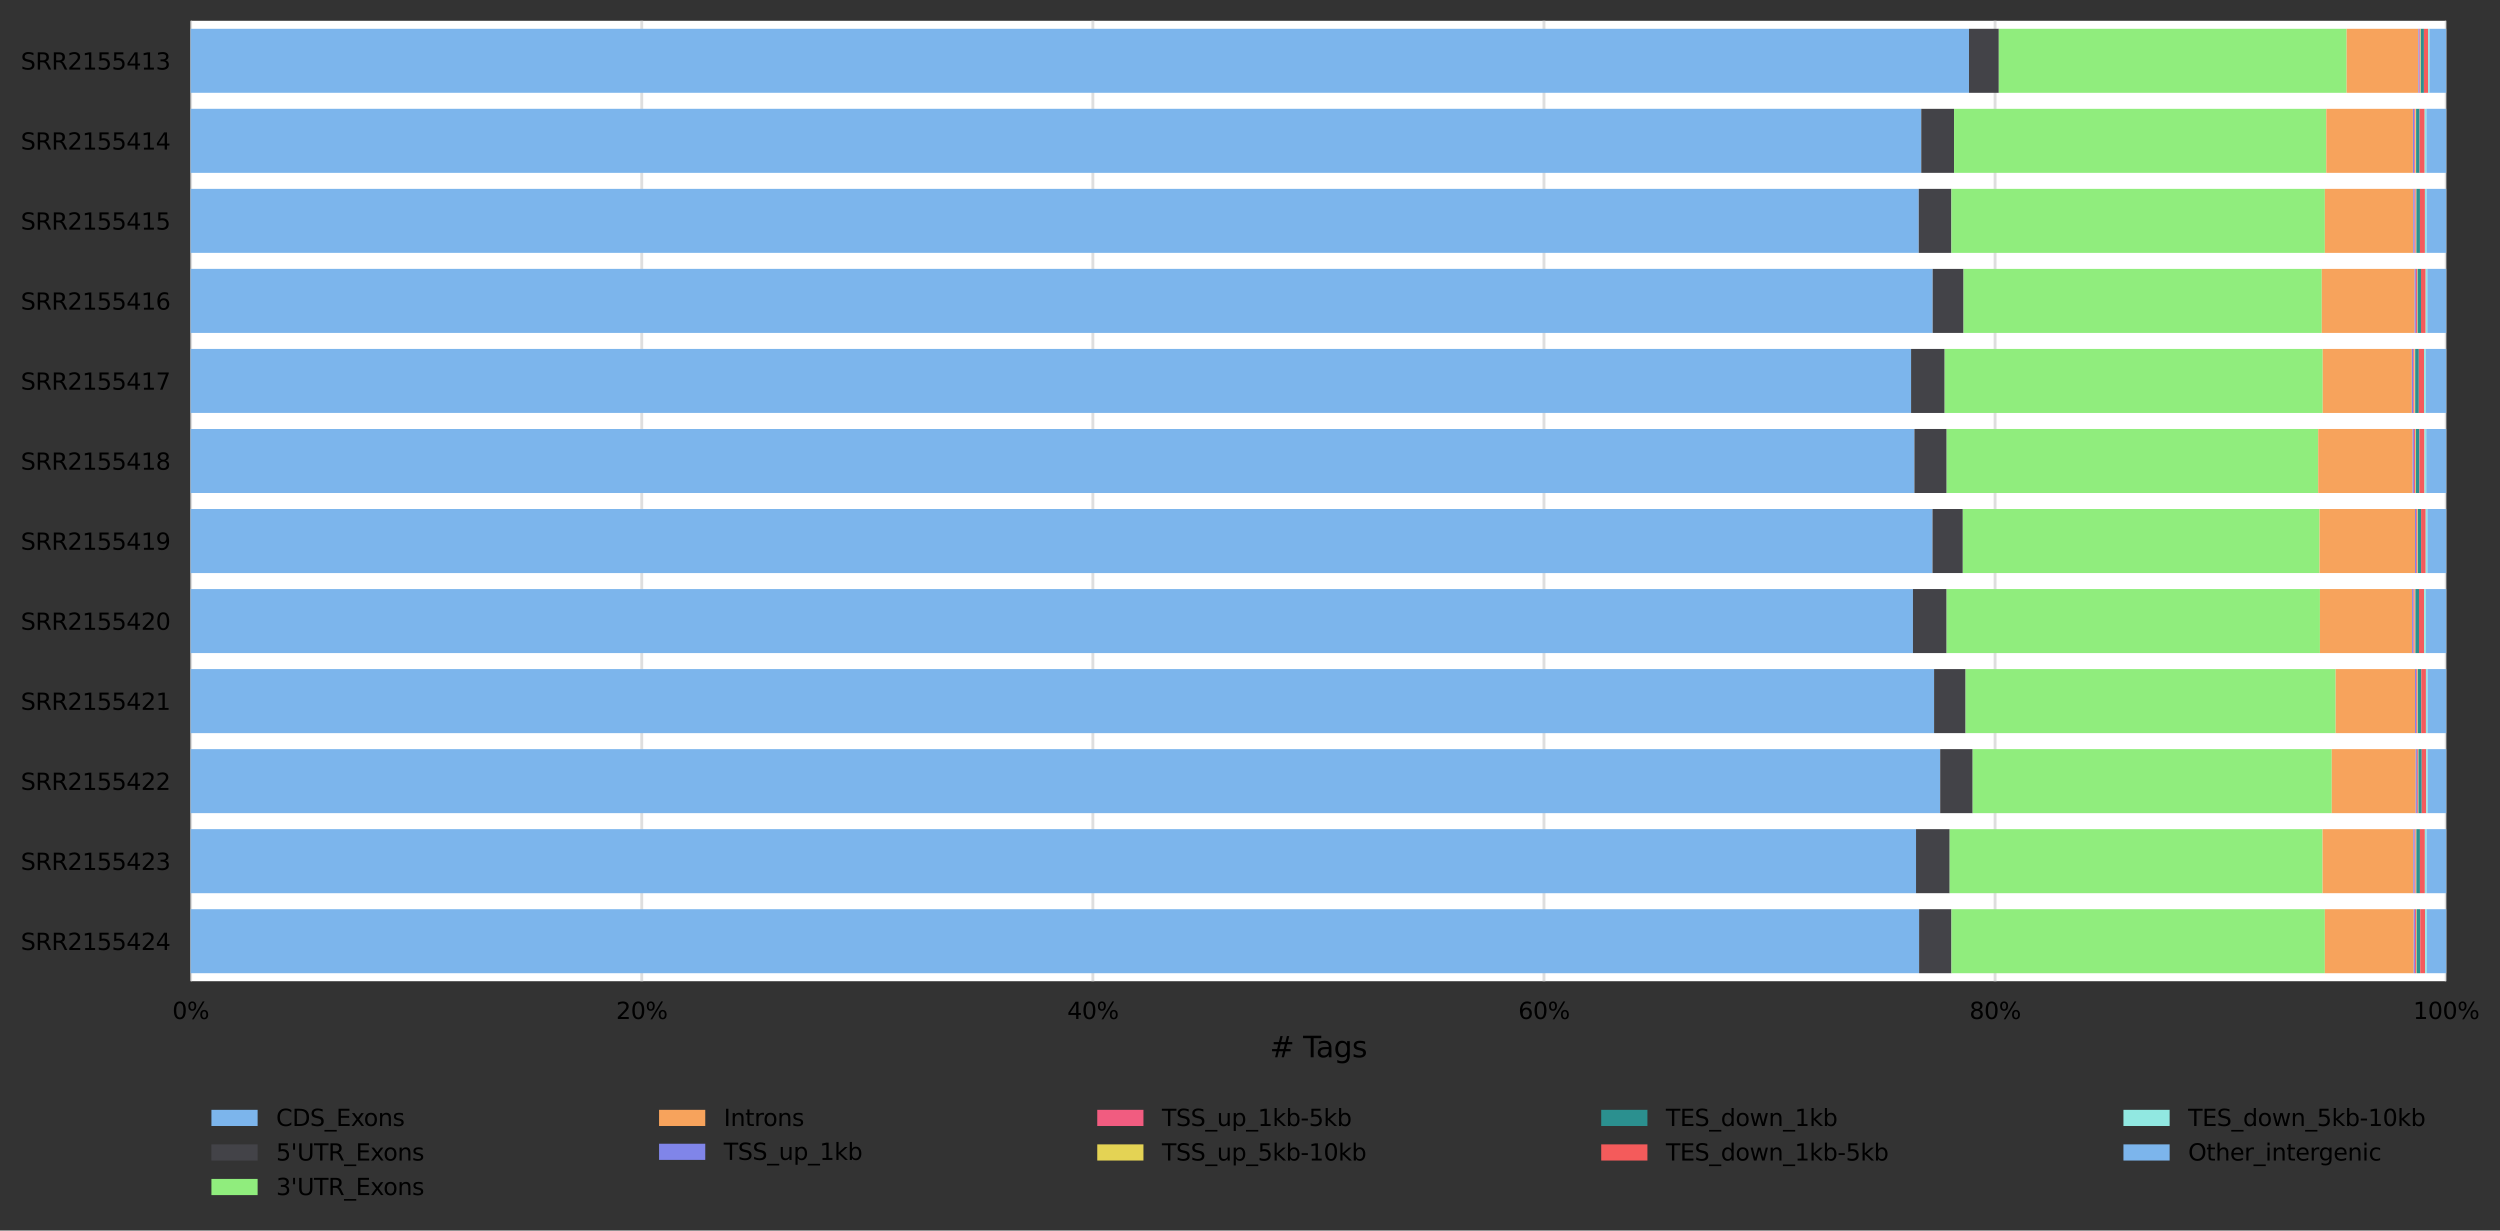 <?xml version="1.0" encoding="utf-8" standalone="no"?>
<!DOCTYPE svg PUBLIC "-//W3C//DTD SVG 1.1//EN"
  "http://www.w3.org/Graphics/SVG/1.1/DTD/svg11.dtd">
<svg xmlns:xlink="http://www.w3.org/1999/xlink" width="865.862pt" height="426.2pt" viewBox="0 0 865.862 426.2" xmlns="http://www.w3.org/2000/svg" version="1.1">
 <rect x="0" y="0" width="865.862" height="426.2" fill="#333333" stroke="none"/>
 <defs>
  <style type="text/css">*{stroke-linejoin: round; stroke-linecap: butt}</style>
 </defs>
 <g id="figure_1">
  <g id="axes_1">
   <g id="patch_1">
    <path d="M 66.026 339.84 
L 847.226 339.84 
L 847.226 7.2 
L 66.026 7.2 
z
" style="fill: #ffffff"/>
   </g>
   <g id="matplotlib.axis_1">
    <g id="xtick_1">
     <g id="line2d_1">
      <path d="M 66.026 339.84 
L 66.026 7.2 
" clip-path="url(#p7416d9b6b0)" style="fill: none; stroke: #dedede; stroke-linecap: square"/>
     </g>
     <g id="text_1">
      <!-- 0% -->
      <g transform="translate(59.681 352.919)scale(0.08 -0.08)">
       <defs>
        <path id="DejaVuSans-30" d="M 2034 4250 
Q 1547 4250 1301 3770 
Q 1056 3291 1056 2328 
Q 1056 1369 1301 889 
Q 1547 409 2034 409 
Q 2525 409 2770 889 
Q 3016 1369 3016 2328 
Q 3016 3291 2770 3770 
Q 2525 4250 2034 4250 
z
M 2034 4750 
Q 2819 4750 3233 4129 
Q 3647 3509 3647 2328 
Q 3647 1150 3233 529 
Q 2819 -91 2034 -91 
Q 1250 -91 836 529 
Q 422 1150 422 2328 
Q 422 3509 836 4129 
Q 1250 4750 2034 4750 
z
" transform="scale(0.016)"/>
        <path id="DejaVuSans-25" d="M 4653 2053 
Q 4381 2053 4226 1822 
Q 4072 1591 4072 1178 
Q 4072 772 4226 539 
Q 4381 306 4653 306 
Q 4919 306 5073 539 
Q 5228 772 5228 1178 
Q 5228 1588 5073 1820 
Q 4919 2053 4653 2053 
z
M 4653 2450 
Q 5147 2450 5437 2106 
Q 5728 1763 5728 1178 
Q 5728 594 5436 251 
Q 5144 -91 4653 -91 
Q 4153 -91 3862 251 
Q 3572 594 3572 1178 
Q 3572 1766 3864 2108 
Q 4156 2450 4653 2450 
z
M 1428 4353 
Q 1159 4353 1004 4120 
Q 850 3888 850 3481 
Q 850 3069 1003 2837 
Q 1156 2606 1428 2606 
Q 1700 2606 1854 2837 
Q 2009 3069 2009 3481 
Q 2009 3884 1853 4118 
Q 1697 4353 1428 4353 
z
M 4250 4750 
L 4750 4750 
L 1831 -91 
L 1331 -91 
L 4250 4750 
z
M 1428 4750 
Q 1922 4750 2215 4408 
Q 2509 4066 2509 3481 
Q 2509 2891 2217 2550 
Q 1925 2209 1428 2209 
Q 931 2209 642 2551 
Q 353 2894 353 3481 
Q 353 4063 643 4406 
Q 934 4750 1428 4750 
z
" transform="scale(0.016)"/>
       </defs>
       <use xlink:href="#DejaVuSans-30"/>
       <use xlink:href="#DejaVuSans-25" x="63.623"/>
      </g>
     </g>
    </g>
    <g id="xtick_2">
     <g id="line2d_2">
      <path d="M 222.266 339.84 
L 222.266 7.2 
" clip-path="url(#p7416d9b6b0)" style="fill: none; stroke: #dedede; stroke-linecap: square"/>
     </g>
     <g id="text_2">
      <!-- 20% -->
      <g transform="translate(213.376 352.919)scale(0.08 -0.08)">
       <defs>
        <path id="DejaVuSans-32" d="M 1228 531 
L 3431 531 
L 3431 0 
L 469 0 
L 469 531 
Q 828 903 1448 1529 
Q 2069 2156 2228 2338 
Q 2531 2678 2651 2914 
Q 2772 3150 2772 3378 
Q 2772 3750 2511 3984 
Q 2250 4219 1831 4219 
Q 1534 4219 1204 4116 
Q 875 4013 500 3803 
L 500 4441 
Q 881 4594 1212 4672 
Q 1544 4750 1819 4750 
Q 2544 4750 2975 4387 
Q 3406 4025 3406 3419 
Q 3406 3131 3298 2873 
Q 3191 2616 2906 2266 
Q 2828 2175 2409 1742 
Q 1991 1309 1228 531 
z
" transform="scale(0.016)"/>
       </defs>
       <use xlink:href="#DejaVuSans-32"/>
       <use xlink:href="#DejaVuSans-30" x="63.623"/>
       <use xlink:href="#DejaVuSans-25" x="127.246"/>
      </g>
     </g>
    </g>
    <g id="xtick_3">
     <g id="line2d_3">
      <path d="M 378.506 339.84 
L 378.506 7.2 
" clip-path="url(#p7416d9b6b0)" style="fill: none; stroke: #dedede; stroke-linecap: square"/>
     </g>
     <g id="text_3">
      <!-- 40% -->
      <g transform="translate(369.616 352.919)scale(0.08 -0.08)">
       <defs>
        <path id="DejaVuSans-34" d="M 2419 4116 
L 825 1625 
L 2419 1625 
L 2419 4116 
z
M 2253 4666 
L 3047 4666 
L 3047 1625 
L 3713 1625 
L 3713 1100 
L 3047 1100 
L 3047 0 
L 2419 0 
L 2419 1100 
L 313 1100 
L 313 1709 
L 2253 4666 
z
" transform="scale(0.016)"/>
       </defs>
       <use xlink:href="#DejaVuSans-34"/>
       <use xlink:href="#DejaVuSans-30" x="63.623"/>
       <use xlink:href="#DejaVuSans-25" x="127.246"/>
      </g>
     </g>
    </g>
    <g id="xtick_4">
     <g id="line2d_4">
      <path d="M 534.746 339.84 
L 534.746 7.2 
" clip-path="url(#p7416d9b6b0)" style="fill: none; stroke: #dedede; stroke-linecap: square"/>
     </g>
     <g id="text_4">
      <!-- 60% -->
      <g transform="translate(525.856 352.919)scale(0.08 -0.08)">
       <defs>
        <path id="DejaVuSans-36" d="M 2113 2584 
Q 1688 2584 1439 2293 
Q 1191 2003 1191 1497 
Q 1191 994 1439 701 
Q 1688 409 2113 409 
Q 2538 409 2786 701 
Q 3034 994 3034 1497 
Q 3034 2003 2786 2293 
Q 2538 2584 2113 2584 
z
M 3366 4563 
L 3366 3988 
Q 3128 4100 2886 4159 
Q 2644 4219 2406 4219 
Q 1781 4219 1451 3797 
Q 1122 3375 1075 2522 
Q 1259 2794 1537 2939 
Q 1816 3084 2150 3084 
Q 2853 3084 3261 2657 
Q 3669 2231 3669 1497 
Q 3669 778 3244 343 
Q 2819 -91 2113 -91 
Q 1303 -91 875 529 
Q 447 1150 447 2328 
Q 447 3434 972 4092 
Q 1497 4750 2381 4750 
Q 2619 4750 2861 4703 
Q 3103 4656 3366 4563 
z
" transform="scale(0.016)"/>
       </defs>
       <use xlink:href="#DejaVuSans-36"/>
       <use xlink:href="#DejaVuSans-30" x="63.623"/>
       <use xlink:href="#DejaVuSans-25" x="127.246"/>
      </g>
     </g>
    </g>
    <g id="xtick_5">
     <g id="line2d_5">
      <path d="M 690.986 339.84 
L 690.986 7.2 
" clip-path="url(#p7416d9b6b0)" style="fill: none; stroke: #dedede; stroke-linecap: square"/>
     </g>
     <g id="text_5">
      <!-- 80% -->
      <g transform="translate(682.096 352.919)scale(0.08 -0.08)">
       <defs>
        <path id="DejaVuSans-38" d="M 2034 2216 
Q 1584 2216 1326 1975 
Q 1069 1734 1069 1313 
Q 1069 891 1326 650 
Q 1584 409 2034 409 
Q 2484 409 2743 651 
Q 3003 894 3003 1313 
Q 3003 1734 2745 1975 
Q 2488 2216 2034 2216 
z
M 1403 2484 
Q 997 2584 770 2862 
Q 544 3141 544 3541 
Q 544 4100 942 4425 
Q 1341 4750 2034 4750 
Q 2731 4750 3128 4425 
Q 3525 4100 3525 3541 
Q 3525 3141 3298 2862 
Q 3072 2584 2669 2484 
Q 3125 2378 3379 2068 
Q 3634 1759 3634 1313 
Q 3634 634 3220 271 
Q 2806 -91 2034 -91 
Q 1263 -91 848 271 
Q 434 634 434 1313 
Q 434 1759 690 2068 
Q 947 2378 1403 2484 
z
M 1172 3481 
Q 1172 3119 1398 2916 
Q 1625 2713 2034 2713 
Q 2441 2713 2670 2916 
Q 2900 3119 2900 3481 
Q 2900 3844 2670 4047 
Q 2441 4250 2034 4250 
Q 1625 4250 1398 4047 
Q 1172 3844 1172 3481 
z
" transform="scale(0.016)"/>
       </defs>
       <use xlink:href="#DejaVuSans-38"/>
       <use xlink:href="#DejaVuSans-30" x="63.623"/>
       <use xlink:href="#DejaVuSans-25" x="127.246"/>
      </g>
     </g>
    </g>
    <g id="xtick_6">
     <g id="line2d_6">
      <path d="M 847.226 339.84 
L 847.226 7.2 
" clip-path="url(#p7416d9b6b0)" style="fill: none; stroke: #dedede; stroke-linecap: square"/>
     </g>
     <g id="text_6">
      <!-- 100% -->
      <g transform="translate(835.791 352.919)scale(0.08 -0.08)">
       <defs>
        <path id="DejaVuSans-31" d="M 794 531 
L 1825 531 
L 1825 4091 
L 703 3866 
L 703 4441 
L 1819 4666 
L 2450 4666 
L 2450 531 
L 3481 531 
L 3481 0 
L 794 0 
L 794 531 
z
" transform="scale(0.016)"/>
       </defs>
       <use xlink:href="#DejaVuSans-31"/>
       <use xlink:href="#DejaVuSans-30" x="63.623"/>
       <use xlink:href="#DejaVuSans-30" x="127.246"/>
       <use xlink:href="#DejaVuSans-25" x="190.869"/>
      </g>
     </g>
    </g>
    <g id="text_7">
     <!-- # Tags -->
     <g transform="translate(439.775 366.181)scale(0.1 -0.1)">
      <defs>
       <path id="DejaVuSans-23" d="M 3272 2816 
L 2363 2816 
L 2100 1772 
L 3016 1772 
L 3272 2816 
z
M 2803 4594 
L 2478 3297 
L 3391 3297 
L 3719 4594 
L 4219 4594 
L 3897 3297 
L 4872 3297 
L 4872 2816 
L 3775 2816 
L 3519 1772 
L 4513 1772 
L 4513 1294 
L 3397 1294 
L 3072 0 
L 2572 0 
L 2894 1294 
L 1978 1294 
L 1656 0 
L 1153 0 
L 1478 1294 
L 494 1294 
L 494 1772 
L 1594 1772 
L 1856 2816 
L 850 2816 
L 850 3297 
L 1978 3297 
L 2297 4594 
L 2803 4594 
z
" transform="scale(0.016)"/>
       <path id="DejaVuSans-20" transform="scale(0.016)"/>
       <path id="DejaVuSans-54" d="M -19 4666 
L 3928 4666 
L 3928 4134 
L 2272 4134 
L 2272 0 
L 1638 0 
L 1638 4134 
L -19 4134 
L -19 4666 
z
" transform="scale(0.016)"/>
       <path id="DejaVuSans-61" d="M 2194 1759 
Q 1497 1759 1228 1600 
Q 959 1441 959 1056 
Q 959 750 1161 570 
Q 1363 391 1709 391 
Q 2188 391 2477 730 
Q 2766 1069 2766 1631 
L 2766 1759 
L 2194 1759 
z
M 3341 1997 
L 3341 0 
L 2766 0 
L 2766 531 
Q 2569 213 2275 61 
Q 1981 -91 1556 -91 
Q 1019 -91 701 211 
Q 384 513 384 1019 
Q 384 1609 779 1909 
Q 1175 2209 1959 2209 
L 2766 2209 
L 2766 2266 
Q 2766 2663 2505 2880 
Q 2244 3097 1772 3097 
Q 1472 3097 1187 3025 
Q 903 2953 641 2809 
L 641 3341 
Q 956 3463 1253 3523 
Q 1550 3584 1831 3584 
Q 2591 3584 2966 3190 
Q 3341 2797 3341 1997 
z
" transform="scale(0.016)"/>
       <path id="DejaVuSans-67" d="M 2906 1791 
Q 2906 2416 2648 2759 
Q 2391 3103 1925 3103 
Q 1463 3103 1205 2759 
Q 947 2416 947 1791 
Q 947 1169 1205 825 
Q 1463 481 1925 481 
Q 2391 481 2648 825 
Q 2906 1169 2906 1791 
z
M 3481 434 
Q 3481 -459 3084 -895 
Q 2688 -1331 1869 -1331 
Q 1566 -1331 1297 -1286 
Q 1028 -1241 775 -1147 
L 775 -588 
Q 1028 -725 1275 -790 
Q 1522 -856 1778 -856 
Q 2344 -856 2625 -561 
Q 2906 -266 2906 331 
L 2906 616 
Q 2728 306 2450 153 
Q 2172 0 1784 0 
Q 1141 0 747 490 
Q 353 981 353 1791 
Q 353 2603 747 3093 
Q 1141 3584 1784 3584 
Q 2172 3584 2450 3431 
Q 2728 3278 2906 2969 
L 2906 3500 
L 3481 3500 
L 3481 434 
z
" transform="scale(0.016)"/>
       <path id="DejaVuSans-73" d="M 2834 3397 
L 2834 2853 
Q 2591 2978 2328 3040 
Q 2066 3103 1784 3103 
Q 1356 3103 1142 2972 
Q 928 2841 928 2578 
Q 928 2378 1081 2264 
Q 1234 2150 1697 2047 
L 1894 2003 
Q 2506 1872 2764 1633 
Q 3022 1394 3022 966 
Q 3022 478 2636 193 
Q 2250 -91 1575 -91 
Q 1294 -91 989 -36 
Q 684 19 347 128 
L 347 722 
Q 666 556 975 473 
Q 1284 391 1588 391 
Q 1994 391 2212 530 
Q 2431 669 2431 922 
Q 2431 1156 2273 1281 
Q 2116 1406 1581 1522 
L 1381 1569 
Q 847 1681 609 1914 
Q 372 2147 372 2553 
Q 372 3047 722 3315 
Q 1072 3584 1716 3584 
Q 2034 3584 2315 3537 
Q 2597 3491 2834 3397 
z
" transform="scale(0.016)"/>
      </defs>
      <use xlink:href="#DejaVuSans-23"/>
      <use xlink:href="#DejaVuSans-20" x="83.789"/>
      <use xlink:href="#DejaVuSans-54" x="115.576"/>
      <use xlink:href="#DejaVuSans-61" x="160.16"/>
      <use xlink:href="#DejaVuSans-67" x="221.439"/>
      <use xlink:href="#DejaVuSans-73" x="284.916"/>
     </g>
    </g>
   </g>
   <g id="matplotlib.axis_2">
    <g id="ytick_1">
     <g id="text_8">
      <!-- SRR2155413 -->
      <g transform="translate(7.2 24.099)scale(0.08 -0.08)">
       <defs>
        <path id="DejaVuSans-53" d="M 3425 4513 
L 3425 3897 
Q 3066 4069 2747 4153 
Q 2428 4238 2131 4238 
Q 1616 4238 1336 4038 
Q 1056 3838 1056 3469 
Q 1056 3159 1242 3001 
Q 1428 2844 1947 2747 
L 2328 2669 
Q 3034 2534 3370 2195 
Q 3706 1856 3706 1288 
Q 3706 609 3251 259 
Q 2797 -91 1919 -91 
Q 1588 -91 1214 -16 
Q 841 59 441 206 
L 441 856 
Q 825 641 1194 531 
Q 1563 422 1919 422 
Q 2459 422 2753 634 
Q 3047 847 3047 1241 
Q 3047 1584 2836 1778 
Q 2625 1972 2144 2069 
L 1759 2144 
Q 1053 2284 737 2584 
Q 422 2884 422 3419 
Q 422 4038 858 4394 
Q 1294 4750 2059 4750 
Q 2388 4750 2728 4690 
Q 3069 4631 3425 4513 
z
" transform="scale(0.016)"/>
        <path id="DejaVuSans-52" d="M 2841 2188 
Q 3044 2119 3236 1894 
Q 3428 1669 3622 1275 
L 4263 0 
L 3584 0 
L 2988 1197 
Q 2756 1666 2539 1819 
Q 2322 1972 1947 1972 
L 1259 1972 
L 1259 0 
L 628 0 
L 628 4666 
L 2053 4666 
Q 2853 4666 3247 4331 
Q 3641 3997 3641 3322 
Q 3641 2881 3436 2590 
Q 3231 2300 2841 2188 
z
M 1259 4147 
L 1259 2491 
L 2053 2491 
Q 2509 2491 2742 2702 
Q 2975 2913 2975 3322 
Q 2975 3731 2742 3939 
Q 2509 4147 2053 4147 
L 1259 4147 
z
" transform="scale(0.016)"/>
        <path id="DejaVuSans-35" d="M 691 4666 
L 3169 4666 
L 3169 4134 
L 1269 4134 
L 1269 2991 
Q 1406 3038 1543 3061 
Q 1681 3084 1819 3084 
Q 2600 3084 3056 2656 
Q 3513 2228 3513 1497 
Q 3513 744 3044 326 
Q 2575 -91 1722 -91 
Q 1428 -91 1123 -41 
Q 819 9 494 109 
L 494 744 
Q 775 591 1075 516 
Q 1375 441 1709 441 
Q 2250 441 2565 725 
Q 2881 1009 2881 1497 
Q 2881 1984 2565 2268 
Q 2250 2553 1709 2553 
Q 1456 2553 1204 2497 
Q 953 2441 691 2322 
L 691 4666 
z
" transform="scale(0.016)"/>
        <path id="DejaVuSans-33" d="M 2597 2516 
Q 3050 2419 3304 2112 
Q 3559 1806 3559 1356 
Q 3559 666 3084 287 
Q 2609 -91 1734 -91 
Q 1441 -91 1130 -33 
Q 819 25 488 141 
L 488 750 
Q 750 597 1062 519 
Q 1375 441 1716 441 
Q 2309 441 2620 675 
Q 2931 909 2931 1356 
Q 2931 1769 2642 2001 
Q 2353 2234 1838 2234 
L 1294 2234 
L 1294 2753 
L 1863 2753 
Q 2328 2753 2575 2939 
Q 2822 3125 2822 3475 
Q 2822 3834 2567 4026 
Q 2313 4219 1838 4219 
Q 1578 4219 1281 4162 
Q 984 4106 628 3988 
L 628 4550 
Q 988 4650 1302 4700 
Q 1616 4750 1894 4750 
Q 2613 4750 3031 4423 
Q 3450 4097 3450 3541 
Q 3450 3153 3228 2886 
Q 3006 2619 2597 2516 
z
" transform="scale(0.016)"/>
       </defs>
       <use xlink:href="#DejaVuSans-53"/>
       <use xlink:href="#DejaVuSans-52" x="63.477"/>
       <use xlink:href="#DejaVuSans-52" x="132.959"/>
       <use xlink:href="#DejaVuSans-32" x="202.441"/>
       <use xlink:href="#DejaVuSans-31" x="266.064"/>
       <use xlink:href="#DejaVuSans-35" x="329.688"/>
       <use xlink:href="#DejaVuSans-35" x="393.311"/>
       <use xlink:href="#DejaVuSans-34" x="456.934"/>
       <use xlink:href="#DejaVuSans-31" x="520.557"/>
       <use xlink:href="#DejaVuSans-33" x="584.18"/>
      </g>
     </g>
    </g>
    <g id="ytick_2">
     <g id="text_9">
      <!-- SRR2155414 -->
      <g transform="translate(7.2 51.819)scale(0.08 -0.08)">
       <use xlink:href="#DejaVuSans-53"/>
       <use xlink:href="#DejaVuSans-52" x="63.477"/>
       <use xlink:href="#DejaVuSans-52" x="132.959"/>
       <use xlink:href="#DejaVuSans-32" x="202.441"/>
       <use xlink:href="#DejaVuSans-31" x="266.064"/>
       <use xlink:href="#DejaVuSans-35" x="329.688"/>
       <use xlink:href="#DejaVuSans-35" x="393.311"/>
       <use xlink:href="#DejaVuSans-34" x="456.934"/>
       <use xlink:href="#DejaVuSans-31" x="520.557"/>
       <use xlink:href="#DejaVuSans-34" x="584.18"/>
      </g>
     </g>
    </g>
    <g id="ytick_3">
     <g id="text_10">
      <!-- SRR2155415 -->
      <g transform="translate(7.2 79.539)scale(0.08 -0.08)">
       <use xlink:href="#DejaVuSans-53"/>
       <use xlink:href="#DejaVuSans-52" x="63.477"/>
       <use xlink:href="#DejaVuSans-52" x="132.959"/>
       <use xlink:href="#DejaVuSans-32" x="202.441"/>
       <use xlink:href="#DejaVuSans-31" x="266.064"/>
       <use xlink:href="#DejaVuSans-35" x="329.688"/>
       <use xlink:href="#DejaVuSans-35" x="393.311"/>
       <use xlink:href="#DejaVuSans-34" x="456.934"/>
       <use xlink:href="#DejaVuSans-31" x="520.557"/>
       <use xlink:href="#DejaVuSans-35" x="584.18"/>
      </g>
     </g>
    </g>
    <g id="ytick_4">
     <g id="text_11">
      <!-- SRR2155416 -->
      <g transform="translate(7.2 107.259)scale(0.08 -0.08)">
       <use xlink:href="#DejaVuSans-53"/>
       <use xlink:href="#DejaVuSans-52" x="63.477"/>
       <use xlink:href="#DejaVuSans-52" x="132.959"/>
       <use xlink:href="#DejaVuSans-32" x="202.441"/>
       <use xlink:href="#DejaVuSans-31" x="266.064"/>
       <use xlink:href="#DejaVuSans-35" x="329.688"/>
       <use xlink:href="#DejaVuSans-35" x="393.311"/>
       <use xlink:href="#DejaVuSans-34" x="456.934"/>
       <use xlink:href="#DejaVuSans-31" x="520.557"/>
       <use xlink:href="#DejaVuSans-36" x="584.18"/>
      </g>
     </g>
    </g>
    <g id="ytick_5">
     <g id="text_12">
      <!-- SRR2155417 -->
      <g transform="translate(7.2 134.979)scale(0.08 -0.08)">
       <defs>
        <path id="DejaVuSans-37" d="M 525 4666 
L 3525 4666 
L 3525 4397 
L 1831 0 
L 1172 0 
L 2766 4134 
L 525 4134 
L 525 4666 
z
" transform="scale(0.016)"/>
       </defs>
       <use xlink:href="#DejaVuSans-53"/>
       <use xlink:href="#DejaVuSans-52" x="63.477"/>
       <use xlink:href="#DejaVuSans-52" x="132.959"/>
       <use xlink:href="#DejaVuSans-32" x="202.441"/>
       <use xlink:href="#DejaVuSans-31" x="266.064"/>
       <use xlink:href="#DejaVuSans-35" x="329.688"/>
       <use xlink:href="#DejaVuSans-35" x="393.311"/>
       <use xlink:href="#DejaVuSans-34" x="456.934"/>
       <use xlink:href="#DejaVuSans-31" x="520.557"/>
       <use xlink:href="#DejaVuSans-37" x="584.18"/>
      </g>
     </g>
    </g>
    <g id="ytick_6">
     <g id="text_13">
      <!-- SRR2155418 -->
      <g transform="translate(7.2 162.699)scale(0.08 -0.08)">
       <use xlink:href="#DejaVuSans-53"/>
       <use xlink:href="#DejaVuSans-52" x="63.477"/>
       <use xlink:href="#DejaVuSans-52" x="132.959"/>
       <use xlink:href="#DejaVuSans-32" x="202.441"/>
       <use xlink:href="#DejaVuSans-31" x="266.064"/>
       <use xlink:href="#DejaVuSans-35" x="329.688"/>
       <use xlink:href="#DejaVuSans-35" x="393.311"/>
       <use xlink:href="#DejaVuSans-34" x="456.934"/>
       <use xlink:href="#DejaVuSans-31" x="520.557"/>
       <use xlink:href="#DejaVuSans-38" x="584.18"/>
      </g>
     </g>
    </g>
    <g id="ytick_7">
     <g id="text_14">
      <!-- SRR2155419 -->
      <g transform="translate(7.2 190.419)scale(0.08 -0.08)">
       <defs>
        <path id="DejaVuSans-39" d="M 703 97 
L 703 672 
Q 941 559 1184 500 
Q 1428 441 1663 441 
Q 2288 441 2617 861 
Q 2947 1281 2994 2138 
Q 2813 1869 2534 1725 
Q 2256 1581 1919 1581 
Q 1219 1581 811 2004 
Q 403 2428 403 3163 
Q 403 3881 828 4315 
Q 1253 4750 1959 4750 
Q 2769 4750 3195 4129 
Q 3622 3509 3622 2328 
Q 3622 1225 3098 567 
Q 2575 -91 1691 -91 
Q 1453 -91 1209 -44 
Q 966 3 703 97 
z
M 1959 2075 
Q 2384 2075 2632 2365 
Q 2881 2656 2881 3163 
Q 2881 3666 2632 3958 
Q 2384 4250 1959 4250 
Q 1534 4250 1286 3958 
Q 1038 3666 1038 3163 
Q 1038 2656 1286 2365 
Q 1534 2075 1959 2075 
z
" transform="scale(0.016)"/>
       </defs>
       <use xlink:href="#DejaVuSans-53"/>
       <use xlink:href="#DejaVuSans-52" x="63.477"/>
       <use xlink:href="#DejaVuSans-52" x="132.959"/>
       <use xlink:href="#DejaVuSans-32" x="202.441"/>
       <use xlink:href="#DejaVuSans-31" x="266.064"/>
       <use xlink:href="#DejaVuSans-35" x="329.688"/>
       <use xlink:href="#DejaVuSans-35" x="393.311"/>
       <use xlink:href="#DejaVuSans-34" x="456.934"/>
       <use xlink:href="#DejaVuSans-31" x="520.557"/>
       <use xlink:href="#DejaVuSans-39" x="584.18"/>
      </g>
     </g>
    </g>
    <g id="ytick_8">
     <g id="text_15">
      <!-- SRR2155420 -->
      <g transform="translate(7.2 218.139)scale(0.08 -0.08)">
       <use xlink:href="#DejaVuSans-53"/>
       <use xlink:href="#DejaVuSans-52" x="63.477"/>
       <use xlink:href="#DejaVuSans-52" x="132.959"/>
       <use xlink:href="#DejaVuSans-32" x="202.441"/>
       <use xlink:href="#DejaVuSans-31" x="266.064"/>
       <use xlink:href="#DejaVuSans-35" x="329.688"/>
       <use xlink:href="#DejaVuSans-35" x="393.311"/>
       <use xlink:href="#DejaVuSans-34" x="456.934"/>
       <use xlink:href="#DejaVuSans-32" x="520.557"/>
       <use xlink:href="#DejaVuSans-30" x="584.18"/>
      </g>
     </g>
    </g>
    <g id="ytick_9">
     <g id="text_16">
      <!-- SRR2155421 -->
      <g transform="translate(7.2 245.859)scale(0.08 -0.08)">
       <use xlink:href="#DejaVuSans-53"/>
       <use xlink:href="#DejaVuSans-52" x="63.477"/>
       <use xlink:href="#DejaVuSans-52" x="132.959"/>
       <use xlink:href="#DejaVuSans-32" x="202.441"/>
       <use xlink:href="#DejaVuSans-31" x="266.064"/>
       <use xlink:href="#DejaVuSans-35" x="329.688"/>
       <use xlink:href="#DejaVuSans-35" x="393.311"/>
       <use xlink:href="#DejaVuSans-34" x="456.934"/>
       <use xlink:href="#DejaVuSans-32" x="520.557"/>
       <use xlink:href="#DejaVuSans-31" x="584.18"/>
      </g>
     </g>
    </g>
    <g id="ytick_10">
     <g id="text_17">
      <!-- SRR2155422 -->
      <g transform="translate(7.2 273.579)scale(0.08 -0.08)">
       <use xlink:href="#DejaVuSans-53"/>
       <use xlink:href="#DejaVuSans-52" x="63.477"/>
       <use xlink:href="#DejaVuSans-52" x="132.959"/>
       <use xlink:href="#DejaVuSans-32" x="202.441"/>
       <use xlink:href="#DejaVuSans-31" x="266.064"/>
       <use xlink:href="#DejaVuSans-35" x="329.688"/>
       <use xlink:href="#DejaVuSans-35" x="393.311"/>
       <use xlink:href="#DejaVuSans-34" x="456.934"/>
       <use xlink:href="#DejaVuSans-32" x="520.557"/>
       <use xlink:href="#DejaVuSans-32" x="584.18"/>
      </g>
     </g>
    </g>
    <g id="ytick_11">
     <g id="text_18">
      <!-- SRR2155423 -->
      <g transform="translate(7.2 301.299)scale(0.08 -0.08)">
       <use xlink:href="#DejaVuSans-53"/>
       <use xlink:href="#DejaVuSans-52" x="63.477"/>
       <use xlink:href="#DejaVuSans-52" x="132.959"/>
       <use xlink:href="#DejaVuSans-32" x="202.441"/>
       <use xlink:href="#DejaVuSans-31" x="266.064"/>
       <use xlink:href="#DejaVuSans-35" x="329.688"/>
       <use xlink:href="#DejaVuSans-35" x="393.311"/>
       <use xlink:href="#DejaVuSans-34" x="456.934"/>
       <use xlink:href="#DejaVuSans-32" x="520.557"/>
       <use xlink:href="#DejaVuSans-33" x="584.18"/>
      </g>
     </g>
    </g>
    <g id="ytick_12">
     <g id="text_19">
      <!-- SRR2155424 -->
      <g transform="translate(7.2 329.019)scale(0.08 -0.08)">
       <use xlink:href="#DejaVuSans-53"/>
       <use xlink:href="#DejaVuSans-52" x="63.477"/>
       <use xlink:href="#DejaVuSans-52" x="132.959"/>
       <use xlink:href="#DejaVuSans-32" x="202.441"/>
       <use xlink:href="#DejaVuSans-31" x="266.064"/>
       <use xlink:href="#DejaVuSans-35" x="329.688"/>
       <use xlink:href="#DejaVuSans-35" x="393.311"/>
       <use xlink:href="#DejaVuSans-34" x="456.934"/>
       <use xlink:href="#DejaVuSans-32" x="520.557"/>
       <use xlink:href="#DejaVuSans-34" x="584.18"/>
      </g>
     </g>
    </g>
   </g>
   <g id="patch_2">
    <path d="M 66.026 9.972 
L 681.949 9.972 
L 681.949 32.148 
L 66.026 32.148 
z
" clip-path="url(#p7416d9b6b0)" style="fill: #7cb5ec"/>
   </g>
   <g id="patch_3">
    <path d="M 66.026 37.692 
L 665.414 37.692 
L 665.414 59.868 
L 66.026 59.868 
z
" clip-path="url(#p7416d9b6b0)" style="fill: #7cb5ec"/>
   </g>
   <g id="patch_4">
    <path d="M 66.026 65.412 
L 664.546 65.412 
L 664.546 87.588 
L 66.026 87.588 
z
" clip-path="url(#p7416d9b6b0)" style="fill: #7cb5ec"/>
   </g>
   <g id="patch_5">
    <path d="M 66.026 93.132 
L 669.361 93.132 
L 669.361 115.308 
L 66.026 115.308 
z
" clip-path="url(#p7416d9b6b0)" style="fill: #7cb5ec"/>
   </g>
   <g id="patch_6">
    <path d="M 66.026 120.852 
L 661.889 120.852 
L 661.889 143.028 
L 66.026 143.028 
z
" clip-path="url(#p7416d9b6b0)" style="fill: #7cb5ec"/>
   </g>
   <g id="patch_7">
    <path d="M 66.026 148.572 
L 663.041 148.572 
L 663.041 170.748 
L 66.026 170.748 
z
" clip-path="url(#p7416d9b6b0)" style="fill: #7cb5ec"/>
   </g>
   <g id="patch_8">
    <path d="M 66.026 176.292 
L 669.305 176.292 
L 669.305 198.468 
L 66.026 198.468 
z
" clip-path="url(#p7416d9b6b0)" style="fill: #7cb5ec"/>
   </g>
   <g id="patch_9">
    <path d="M 66.026 204.012 
L 662.535 204.012 
L 662.535 226.188 
L 66.026 226.188 
z
" clip-path="url(#p7416d9b6b0)" style="fill: #7cb5ec"/>
   </g>
   <g id="patch_10">
    <path d="M 66.026 231.732 
L 669.859 231.732 
L 669.859 253.908 
L 66.026 253.908 
z
" clip-path="url(#p7416d9b6b0)" style="fill: #7cb5ec"/>
   </g>
   <g id="patch_11">
    <path d="M 66.026 259.452 
L 671.973 259.452 
L 671.973 281.628 
L 66.026 281.628 
z
" clip-path="url(#p7416d9b6b0)" style="fill: #7cb5ec"/>
   </g>
   <g id="patch_12">
    <path d="M 66.026 287.172 
L 663.608 287.172 
L 663.608 309.348 
L 66.026 309.348 
z
" clip-path="url(#p7416d9b6b0)" style="fill: #7cb5ec"/>
   </g>
   <g id="patch_13">
    <path d="M 66.026 314.892 
L 664.67 314.892 
L 664.67 337.068 
L 66.026 337.068 
z
" clip-path="url(#p7416d9b6b0)" style="fill: #7cb5ec"/>
   </g>
   <g id="patch_14">
    <path d="M 681.949 9.972 
L 692.277 9.972 
L 692.277 32.148 
L 681.949 32.148 
z
" clip-path="url(#p7416d9b6b0)" style="fill: #434348"/>
   </g>
   <g id="patch_15">
    <path d="M 665.414 37.692 
L 676.776 37.692 
L 676.776 59.868 
L 665.414 59.868 
z
" clip-path="url(#p7416d9b6b0)" style="fill: #434348"/>
   </g>
   <g id="patch_16">
    <path d="M 664.546 65.412 
L 675.859 65.412 
L 675.859 87.588 
L 664.546 87.588 
z
" clip-path="url(#p7416d9b6b0)" style="fill: #434348"/>
   </g>
   <g id="patch_17">
    <path d="M 669.361 93.132 
L 680.068 93.132 
L 680.068 115.308 
L 669.361 115.308 
z
" clip-path="url(#p7416d9b6b0)" style="fill: #434348"/>
   </g>
   <g id="patch_18">
    <path d="M 661.889 120.852 
L 673.525 120.852 
L 673.525 143.028 
L 661.889 143.028 
z
" clip-path="url(#p7416d9b6b0)" style="fill: #434348"/>
   </g>
   <g id="patch_19">
    <path d="M 663.041 148.572 
L 674.22 148.572 
L 674.22 170.748 
L 663.041 170.748 
z
" clip-path="url(#p7416d9b6b0)" style="fill: #434348"/>
   </g>
   <g id="patch_20">
    <path d="M 669.305 176.292 
L 679.809 176.292 
L 679.809 198.468 
L 669.305 198.468 
z
" clip-path="url(#p7416d9b6b0)" style="fill: #434348"/>
   </g>
   <g id="patch_21">
    <path d="M 662.535 204.012 
L 674.206 204.012 
L 674.206 226.188 
L 662.535 226.188 
z
" clip-path="url(#p7416d9b6b0)" style="fill: #434348"/>
   </g>
   <g id="patch_22">
    <path d="M 669.859 231.732 
L 680.771 231.732 
L 680.771 253.908 
L 669.859 253.908 
z
" clip-path="url(#p7416d9b6b0)" style="fill: #434348"/>
   </g>
   <g id="patch_23">
    <path d="M 671.973 259.452 
L 683.226 259.452 
L 683.226 281.628 
L 671.973 281.628 
z
" clip-path="url(#p7416d9b6b0)" style="fill: #434348"/>
   </g>
   <g id="patch_24">
    <path d="M 663.608 287.172 
L 675.264 287.172 
L 675.264 309.348 
L 663.608 309.348 
z
" clip-path="url(#p7416d9b6b0)" style="fill: #434348"/>
   </g>
   <g id="patch_25">
    <path d="M 664.67 314.892 
L 675.878 314.892 
L 675.878 337.068 
L 664.67 337.068 
z
" clip-path="url(#p7416d9b6b0)" style="fill: #434348"/>
   </g>
   <g id="patch_26">
    <path d="M 692.277 9.972 
L 812.75 9.972 
L 812.75 32.148 
L 692.277 32.148 
z
" clip-path="url(#p7416d9b6b0)" style="fill: #90ed7d"/>
   </g>
   <g id="patch_27">
    <path d="M 676.776 37.692 
L 805.698 37.692 
L 805.698 59.868 
L 676.776 59.868 
z
" clip-path="url(#p7416d9b6b0)" style="fill: #90ed7d"/>
   </g>
   <g id="patch_28">
    <path d="M 675.859 65.412 
L 805.207 65.412 
L 805.207 87.588 
L 675.859 87.588 
z
" clip-path="url(#p7416d9b6b0)" style="fill: #90ed7d"/>
   </g>
   <g id="patch_29">
    <path d="M 680.068 93.132 
L 804.14 93.132 
L 804.14 115.308 
L 680.068 115.308 
z
" clip-path="url(#p7416d9b6b0)" style="fill: #90ed7d"/>
   </g>
   <g id="patch_30">
    <path d="M 673.525 120.852 
L 804.471 120.852 
L 804.471 143.028 
L 673.525 143.028 
z
" clip-path="url(#p7416d9b6b0)" style="fill: #90ed7d"/>
   </g>
   <g id="patch_31">
    <path d="M 674.22 148.572 
L 802.9 148.572 
L 802.9 170.748 
L 674.22 170.748 
z
" clip-path="url(#p7416d9b6b0)" style="fill: #90ed7d"/>
   </g>
   <g id="patch_32">
    <path d="M 679.809 176.292 
L 803.364 176.292 
L 803.364 198.468 
L 679.809 198.468 
z
" clip-path="url(#p7416d9b6b0)" style="fill: #90ed7d"/>
   </g>
   <g id="patch_33">
    <path d="M 674.206 204.012 
L 803.497 204.012 
L 803.497 226.188 
L 674.206 226.188 
z
" clip-path="url(#p7416d9b6b0)" style="fill: #90ed7d"/>
   </g>
   <g id="patch_34">
    <path d="M 680.771 231.732 
L 808.945 231.732 
L 808.945 253.908 
L 680.771 253.908 
z
" clip-path="url(#p7416d9b6b0)" style="fill: #90ed7d"/>
   </g>
   <g id="patch_35">
    <path d="M 683.226 259.452 
L 807.602 259.452 
L 807.602 281.628 
L 683.226 281.628 
z
" clip-path="url(#p7416d9b6b0)" style="fill: #90ed7d"/>
   </g>
   <g id="patch_36">
    <path d="M 675.264 287.172 
L 804.413 287.172 
L 804.413 309.348 
L 675.264 309.348 
z
" clip-path="url(#p7416d9b6b0)" style="fill: #90ed7d"/>
   </g>
   <g id="patch_37">
    <path d="M 675.878 314.892 
L 805.205 314.892 
L 805.205 337.068 
L 675.878 337.068 
z
" clip-path="url(#p7416d9b6b0)" style="fill: #90ed7d"/>
   </g>
   <g id="patch_38">
    <path d="M 812.75 9.972 
L 837.597 9.972 
L 837.597 32.148 
L 812.75 32.148 
z
" clip-path="url(#p7416d9b6b0)" style="fill: #f7a35c"/>
   </g>
   <g id="patch_39">
    <path d="M 805.698 37.692 
L 835.701 37.692 
L 835.701 59.868 
L 805.698 59.868 
z
" clip-path="url(#p7416d9b6b0)" style="fill: #f7a35c"/>
   </g>
   <g id="patch_40">
    <path d="M 805.207 65.412 
L 835.824 65.412 
L 835.824 87.588 
L 805.207 87.588 
z
" clip-path="url(#p7416d9b6b0)" style="fill: #f7a35c"/>
   </g>
   <g id="patch_41">
    <path d="M 804.14 93.132 
L 836.304 93.132 
L 836.304 115.308 
L 804.14 115.308 
z
" clip-path="url(#p7416d9b6b0)" style="fill: #f7a35c"/>
   </g>
   <g id="patch_42">
    <path d="M 804.471 120.852 
L 835.33 120.852 
L 835.33 143.028 
L 804.471 143.028 
z
" clip-path="url(#p7416d9b6b0)" style="fill: #f7a35c"/>
   </g>
   <g id="patch_43">
    <path d="M 802.9 148.572 
L 835.606 148.572 
L 835.606 170.748 
L 802.9 170.748 
z
" clip-path="url(#p7416d9b6b0)" style="fill: #f7a35c"/>
   </g>
   <g id="patch_44">
    <path d="M 803.364 176.292 
L 836.423 176.292 
L 836.423 198.468 
L 803.364 198.468 
z
" clip-path="url(#p7416d9b6b0)" style="fill: #f7a35c"/>
   </g>
   <g id="patch_45">
    <path d="M 803.497 204.012 
L 835.423 204.012 
L 835.423 226.188 
L 803.497 226.188 
z
" clip-path="url(#p7416d9b6b0)" style="fill: #f7a35c"/>
   </g>
   <g id="patch_46">
    <path d="M 808.945 231.732 
L 836.428 231.732 
L 836.428 253.908 
L 808.945 253.908 
z
" clip-path="url(#p7416d9b6b0)" style="fill: #f7a35c"/>
   </g>
   <g id="patch_47">
    <path d="M 807.602 259.452 
L 836.674 259.452 
L 836.674 281.628 
L 807.602 281.628 
z
" clip-path="url(#p7416d9b6b0)" style="fill: #f7a35c"/>
   </g>
   <g id="patch_48">
    <path d="M 804.413 287.172 
L 835.841 287.172 
L 835.841 309.348 
L 804.413 309.348 
z
" clip-path="url(#p7416d9b6b0)" style="fill: #f7a35c"/>
   </g>
   <g id="patch_49">
    <path d="M 805.205 314.892 
L 835.975 314.892 
L 835.975 337.068 
L 805.205 337.068 
z
" clip-path="url(#p7416d9b6b0)" style="fill: #f7a35c"/>
   </g>
   <g id="patch_50">
    <path d="M 837.597 9.972 
L 837.952 9.972 
L 837.952 32.148 
L 837.597 32.148 
z
" clip-path="url(#p7416d9b6b0)" style="fill: #8085e9"/>
   </g>
   <g id="patch_51">
    <path d="M 835.701 37.692 
L 836.154 37.692 
L 836.154 59.868 
L 835.701 59.868 
z
" clip-path="url(#p7416d9b6b0)" style="fill: #8085e9"/>
   </g>
   <g id="patch_52">
    <path d="M 835.824 65.412 
L 836.269 65.412 
L 836.269 87.588 
L 835.824 87.588 
z
" clip-path="url(#p7416d9b6b0)" style="fill: #8085e9"/>
   </g>
   <g id="patch_53">
    <path d="M 836.304 93.132 
L 836.72 93.132 
L 836.72 115.308 
L 836.304 115.308 
z
" clip-path="url(#p7416d9b6b0)" style="fill: #8085e9"/>
   </g>
   <g id="patch_54">
    <path d="M 835.33 120.852 
L 835.802 120.852 
L 835.802 143.028 
L 835.33 143.028 
z
" clip-path="url(#p7416d9b6b0)" style="fill: #8085e9"/>
   </g>
   <g id="patch_55">
    <path d="M 835.606 148.572 
L 836.051 148.572 
L 836.051 170.748 
L 835.606 170.748 
z
" clip-path="url(#p7416d9b6b0)" style="fill: #8085e9"/>
   </g>
   <g id="patch_56">
    <path d="M 836.423 176.292 
L 836.812 176.292 
L 836.812 198.468 
L 836.423 198.468 
z
" clip-path="url(#p7416d9b6b0)" style="fill: #8085e9"/>
   </g>
   <g id="patch_57">
    <path d="M 835.423 204.012 
L 835.888 204.012 
L 835.888 226.188 
L 835.423 226.188 
z
" clip-path="url(#p7416d9b6b0)" style="fill: #8085e9"/>
   </g>
   <g id="patch_58">
    <path d="M 836.428 231.732 
L 836.827 231.732 
L 836.827 253.908 
L 836.428 253.908 
z
" clip-path="url(#p7416d9b6b0)" style="fill: #8085e9"/>
   </g>
   <g id="patch_59">
    <path d="M 836.674 259.452 
L 837.084 259.452 
L 837.084 281.628 
L 836.674 281.628 
z
" clip-path="url(#p7416d9b6b0)" style="fill: #8085e9"/>
   </g>
   <g id="patch_60">
    <path d="M 835.841 287.172 
L 836.277 287.172 
L 836.277 309.348 
L 835.841 309.348 
z
" clip-path="url(#p7416d9b6b0)" style="fill: #8085e9"/>
   </g>
   <g id="patch_61">
    <path d="M 835.975 314.892 
L 836.394 314.892 
L 836.394 337.068 
L 835.975 337.068 
z
" clip-path="url(#p7416d9b6b0)" style="fill: #8085e9"/>
   </g>
   <g id="patch_62">
    <path d="M 837.952 9.972 
L 838.258 9.972 
L 838.258 32.148 
L 837.952 32.148 
z
" clip-path="url(#p7416d9b6b0)" style="fill: #f15c80"/>
   </g>
   <g id="patch_63">
    <path d="M 836.154 37.692 
L 836.553 37.692 
L 836.553 59.868 
L 836.154 59.868 
z
" clip-path="url(#p7416d9b6b0)" style="fill: #f15c80"/>
   </g>
   <g id="patch_64">
    <path d="M 836.269 65.412 
L 836.669 65.412 
L 836.669 87.588 
L 836.269 87.588 
z
" clip-path="url(#p7416d9b6b0)" style="fill: #f15c80"/>
   </g>
   <g id="patch_65">
    <path d="M 836.72 93.132 
L 837.115 93.132 
L 837.115 115.308 
L 836.72 115.308 
z
" clip-path="url(#p7416d9b6b0)" style="fill: #f15c80"/>
   </g>
   <g id="patch_66">
    <path d="M 835.802 120.852 
L 836.226 120.852 
L 836.226 143.028 
L 835.802 143.028 
z
" clip-path="url(#p7416d9b6b0)" style="fill: #f15c80"/>
   </g>
   <g id="patch_67">
    <path d="M 836.051 148.572 
L 836.468 148.572 
L 836.468 170.748 
L 836.051 170.748 
z
" clip-path="url(#p7416d9b6b0)" style="fill: #f15c80"/>
   </g>
   <g id="patch_68">
    <path d="M 836.812 176.292 
L 837.174 176.292 
L 837.174 198.468 
L 836.812 198.468 
z
" clip-path="url(#p7416d9b6b0)" style="fill: #f15c80"/>
   </g>
   <g id="patch_69">
    <path d="M 835.888 204.012 
L 836.304 204.012 
L 836.304 226.188 
L 835.888 226.188 
z
" clip-path="url(#p7416d9b6b0)" style="fill: #f15c80"/>
   </g>
   <g id="patch_70">
    <path d="M 836.827 231.732 
L 837.175 231.732 
L 837.175 253.908 
L 836.827 253.908 
z
" clip-path="url(#p7416d9b6b0)" style="fill: #f15c80"/>
   </g>
   <g id="patch_71">
    <path d="M 837.084 259.452 
L 837.421 259.452 
L 837.421 281.628 
L 837.084 281.628 
z
" clip-path="url(#p7416d9b6b0)" style="fill: #f15c80"/>
   </g>
   <g id="patch_72">
    <path d="M 836.277 287.172 
L 836.655 287.172 
L 836.655 309.348 
L 836.277 309.348 
z
" clip-path="url(#p7416d9b6b0)" style="fill: #f15c80"/>
   </g>
   <g id="patch_73">
    <path d="M 836.394 314.892 
L 836.766 314.892 
L 836.766 337.068 
L 836.394 337.068 
z
" clip-path="url(#p7416d9b6b0)" style="fill: #f15c80"/>
   </g>
   <g id="patch_74">
    <path d="M 838.258 9.972 
L 838.438 9.972 
L 838.438 32.148 
L 838.258 32.148 
z
" clip-path="url(#p7416d9b6b0)" style="fill: #e4d354"/>
   </g>
   <g id="patch_75">
    <path d="M 836.553 37.692 
L 836.804 37.692 
L 836.804 59.868 
L 836.553 59.868 
z
" clip-path="url(#p7416d9b6b0)" style="fill: #e4d354"/>
   </g>
   <g id="patch_76">
    <path d="M 836.669 65.412 
L 836.915 65.412 
L 836.915 87.588 
L 836.669 87.588 
z
" clip-path="url(#p7416d9b6b0)" style="fill: #e4d354"/>
   </g>
   <g id="patch_77">
    <path d="M 837.115 93.132 
L 837.353 93.132 
L 837.353 115.308 
L 837.115 115.308 
z
" clip-path="url(#p7416d9b6b0)" style="fill: #e4d354"/>
   </g>
   <g id="patch_78">
    <path d="M 836.226 120.852 
L 836.483 120.852 
L 836.483 143.028 
L 836.226 143.028 
z
" clip-path="url(#p7416d9b6b0)" style="fill: #e4d354"/>
   </g>
   <g id="patch_79">
    <path d="M 836.468 148.572 
L 836.723 148.572 
L 836.723 170.748 
L 836.468 170.748 
z
" clip-path="url(#p7416d9b6b0)" style="fill: #e4d354"/>
   </g>
   <g id="patch_80">
    <path d="M 837.174 176.292 
L 837.407 176.292 
L 837.407 198.468 
L 837.174 198.468 
z
" clip-path="url(#p7416d9b6b0)" style="fill: #e4d354"/>
   </g>
   <g id="patch_81">
    <path d="M 836.304 204.012 
L 836.561 204.012 
L 836.561 226.188 
L 836.304 226.188 
z
" clip-path="url(#p7416d9b6b0)" style="fill: #e4d354"/>
   </g>
   <g id="patch_82">
    <path d="M 837.175 231.732 
L 837.399 231.732 
L 837.399 253.908 
L 837.175 253.908 
z
" clip-path="url(#p7416d9b6b0)" style="fill: #e4d354"/>
   </g>
   <g id="patch_83">
    <path d="M 837.421 259.452 
L 837.638 259.452 
L 837.638 281.628 
L 837.421 281.628 
z
" clip-path="url(#p7416d9b6b0)" style="fill: #e4d354"/>
   </g>
   <g id="patch_84">
    <path d="M 836.655 287.172 
L 836.9 287.172 
L 836.9 309.348 
L 836.655 309.348 
z
" clip-path="url(#p7416d9b6b0)" style="fill: #e4d354"/>
   </g>
   <g id="patch_85">
    <path d="M 836.766 314.892 
L 837.01 314.892 
L 837.01 337.068 
L 836.766 337.068 
z
" clip-path="url(#p7416d9b6b0)" style="fill: #e4d354"/>
   </g>
   <g id="patch_86">
    <path d="M 838.438 9.972 
L 839.509 9.972 
L 839.509 32.148 
L 838.438 32.148 
z
" clip-path="url(#p7416d9b6b0)" style="fill: #2b908f"/>
   </g>
   <g id="patch_87">
    <path d="M 836.804 37.692 
L 838.022 37.692 
L 838.022 59.868 
L 836.804 59.868 
z
" clip-path="url(#p7416d9b6b0)" style="fill: #2b908f"/>
   </g>
   <g id="patch_88">
    <path d="M 836.915 65.412 
L 838.137 65.412 
L 838.137 87.588 
L 836.915 87.588 
z
" clip-path="url(#p7416d9b6b0)" style="fill: #2b908f"/>
   </g>
   <g id="patch_89">
    <path d="M 837.353 93.132 
L 838.498 93.132 
L 838.498 115.308 
L 837.353 115.308 
z
" clip-path="url(#p7416d9b6b0)" style="fill: #2b908f"/>
   </g>
   <g id="patch_90">
    <path d="M 836.483 120.852 
L 837.746 120.852 
L 837.746 143.028 
L 836.483 143.028 
z
" clip-path="url(#p7416d9b6b0)" style="fill: #2b908f"/>
   </g>
   <g id="patch_91">
    <path d="M 836.723 148.572 
L 837.961 148.572 
L 837.961 170.748 
L 836.723 170.748 
z
" clip-path="url(#p7416d9b6b0)" style="fill: #2b908f"/>
   </g>
   <g id="patch_92">
    <path d="M 837.407 176.292 
L 838.524 176.292 
L 838.524 198.468 
L 837.407 198.468 
z
" clip-path="url(#p7416d9b6b0)" style="fill: #2b908f"/>
   </g>
   <g id="patch_93">
    <path d="M 836.561 204.012 
L 837.804 204.012 
L 837.804 226.188 
L 836.561 226.188 
z
" clip-path="url(#p7416d9b6b0)" style="fill: #2b908f"/>
   </g>
   <g id="patch_94">
    <path d="M 837.399 231.732 
L 838.575 231.732 
L 838.575 253.908 
L 837.399 253.908 
z
" clip-path="url(#p7416d9b6b0)" style="fill: #2b908f"/>
   </g>
   <g id="patch_95">
    <path d="M 837.638 259.452 
L 838.764 259.452 
L 838.764 281.628 
L 837.638 281.628 
z
" clip-path="url(#p7416d9b6b0)" style="fill: #2b908f"/>
   </g>
   <g id="patch_96">
    <path d="M 836.9 287.172 
L 838.13 287.172 
L 838.13 309.348 
L 836.9 309.348 
z
" clip-path="url(#p7416d9b6b0)" style="fill: #2b908f"/>
   </g>
   <g id="patch_97">
    <path d="M 837.01 314.892 
L 838.233 314.892 
L 838.233 337.068 
L 837.01 337.068 
z
" clip-path="url(#p7416d9b6b0)" style="fill: #2b908f"/>
   </g>
   <g id="patch_98">
    <path d="M 839.509 9.972 
L 840.954 9.972 
L 840.954 32.148 
L 839.509 32.148 
z
" clip-path="url(#p7416d9b6b0)" style="fill: #f45b5b"/>
   </g>
   <g id="patch_99">
    <path d="M 838.022 37.692 
L 839.778 37.692 
L 839.778 59.868 
L 838.022 59.868 
z
" clip-path="url(#p7416d9b6b0)" style="fill: #f45b5b"/>
   </g>
   <g id="patch_100">
    <path d="M 838.137 65.412 
L 839.861 65.412 
L 839.861 87.588 
L 838.137 87.588 
z
" clip-path="url(#p7416d9b6b0)" style="fill: #f45b5b"/>
   </g>
   <g id="patch_101">
    <path d="M 838.498 93.132 
L 840.122 93.132 
L 840.122 115.308 
L 838.498 115.308 
z
" clip-path="url(#p7416d9b6b0)" style="fill: #f45b5b"/>
   </g>
   <g id="patch_102">
    <path d="M 837.746 120.852 
L 839.553 120.852 
L 839.553 143.028 
L 837.746 143.028 
z
" clip-path="url(#p7416d9b6b0)" style="fill: #f45b5b"/>
   </g>
   <g id="patch_103">
    <path d="M 837.961 148.572 
L 839.71 148.572 
L 839.71 170.748 
L 837.961 170.748 
z
" clip-path="url(#p7416d9b6b0)" style="fill: #f45b5b"/>
   </g>
   <g id="patch_104">
    <path d="M 838.524 176.292 
L 840.137 176.292 
L 840.137 198.468 
L 838.524 198.468 
z
" clip-path="url(#p7416d9b6b0)" style="fill: #f45b5b"/>
   </g>
   <g id="patch_105">
    <path d="M 837.804 204.012 
L 839.581 204.012 
L 839.581 226.188 
L 837.804 226.188 
z
" clip-path="url(#p7416d9b6b0)" style="fill: #f45b5b"/>
   </g>
   <g id="patch_106">
    <path d="M 838.575 231.732 
L 840.21 231.732 
L 840.21 253.908 
L 838.575 253.908 
z
" clip-path="url(#p7416d9b6b0)" style="fill: #f45b5b"/>
   </g>
   <g id="patch_107">
    <path d="M 838.764 259.452 
L 840.309 259.452 
L 840.309 281.628 
L 838.764 281.628 
z
" clip-path="url(#p7416d9b6b0)" style="fill: #f45b5b"/>
   </g>
   <g id="patch_108">
    <path d="M 838.13 287.172 
L 839.841 287.172 
L 839.841 309.348 
L 838.13 309.348 
z
" clip-path="url(#p7416d9b6b0)" style="fill: #f45b5b"/>
   </g>
   <g id="patch_109">
    <path d="M 838.233 314.892 
L 839.938 314.892 
L 839.938 337.068 
L 838.233 337.068 
z
" clip-path="url(#p7416d9b6b0)" style="fill: #f45b5b"/>
   </g>
   <g id="patch_110">
    <path d="M 840.954 9.972 
L 841.428 9.972 
L 841.428 32.148 
L 840.954 32.148 
z
" clip-path="url(#p7416d9b6b0)" style="fill: #91e8e1"/>
   </g>
   <g id="patch_111">
    <path d="M 839.778 37.692 
L 840.364 37.692 
L 840.364 59.868 
L 839.778 59.868 
z
" clip-path="url(#p7416d9b6b0)" style="fill: #91e8e1"/>
   </g>
   <g id="patch_112">
    <path d="M 839.861 65.412 
L 840.445 65.412 
L 840.445 87.588 
L 839.861 87.588 
z
" clip-path="url(#p7416d9b6b0)" style="fill: #91e8e1"/>
   </g>
   <g id="patch_113">
    <path d="M 840.122 93.132 
L 840.68 93.132 
L 840.68 115.308 
L 840.122 115.308 
z
" clip-path="url(#p7416d9b6b0)" style="fill: #91e8e1"/>
   </g>
   <g id="patch_114">
    <path d="M 839.553 120.852 
L 840.154 120.852 
L 840.154 143.028 
L 839.553 143.028 
z
" clip-path="url(#p7416d9b6b0)" style="fill: #91e8e1"/>
   </g>
   <g id="patch_115">
    <path d="M 839.71 148.572 
L 840.314 148.572 
L 840.314 170.748 
L 839.71 170.748 
z
" clip-path="url(#p7416d9b6b0)" style="fill: #91e8e1"/>
   </g>
   <g id="patch_116">
    <path d="M 840.137 176.292 
L 840.714 176.292 
L 840.714 198.468 
L 840.137 198.468 
z
" clip-path="url(#p7416d9b6b0)" style="fill: #91e8e1"/>
   </g>
   <g id="patch_117">
    <path d="M 839.581 204.012 
L 840.189 204.012 
L 840.189 226.188 
L 839.581 226.188 
z
" clip-path="url(#p7416d9b6b0)" style="fill: #91e8e1"/>
   </g>
   <g id="patch_118">
    <path d="M 840.21 231.732 
L 840.76 231.732 
L 840.76 253.908 
L 840.21 253.908 
z
" clip-path="url(#p7416d9b6b0)" style="fill: #91e8e1"/>
   </g>
   <g id="patch_119">
    <path d="M 840.309 259.452 
L 840.844 259.452 
L 840.844 281.628 
L 840.309 281.628 
z
" clip-path="url(#p7416d9b6b0)" style="fill: #91e8e1"/>
   </g>
   <g id="patch_120">
    <path d="M 839.841 287.172 
L 840.43 287.172 
L 840.43 309.348 
L 839.841 309.348 
z
" clip-path="url(#p7416d9b6b0)" style="fill: #91e8e1"/>
   </g>
   <g id="patch_121">
    <path d="M 839.938 314.892 
L 840.522 314.892 
L 840.522 337.068 
L 839.938 337.068 
z
" clip-path="url(#p7416d9b6b0)" style="fill: #91e8e1"/>
   </g>
   <g id="patch_122">
    <path d="M 841.428 9.972 
L 847.226 9.972 
L 847.226 32.148 
L 841.428 32.148 
z
" clip-path="url(#p7416d9b6b0)" style="fill: #7cb5ec"/>
   </g>
   <g id="patch_123">
    <path d="M 840.364 37.692 
L 847.226 37.692 
L 847.226 59.868 
L 840.364 59.868 
z
" clip-path="url(#p7416d9b6b0)" style="fill: #7cb5ec"/>
   </g>
   <g id="patch_124">
    <path d="M 840.445 65.412 
L 847.226 65.412 
L 847.226 87.588 
L 840.445 87.588 
z
" clip-path="url(#p7416d9b6b0)" style="fill: #7cb5ec"/>
   </g>
   <g id="patch_125">
    <path d="M 840.68 93.132 
L 847.226 93.132 
L 847.226 115.308 
L 840.68 115.308 
z
" clip-path="url(#p7416d9b6b0)" style="fill: #7cb5ec"/>
   </g>
   <g id="patch_126">
    <path d="M 840.154 120.852 
L 847.226 120.852 
L 847.226 143.028 
L 840.154 143.028 
z
" clip-path="url(#p7416d9b6b0)" style="fill: #7cb5ec"/>
   </g>
   <g id="patch_127">
    <path d="M 840.314 148.572 
L 847.226 148.572 
L 847.226 170.748 
L 840.314 170.748 
z
" clip-path="url(#p7416d9b6b0)" style="fill: #7cb5ec"/>
   </g>
   <g id="patch_128">
    <path d="M 840.714 176.292 
L 847.226 176.292 
L 847.226 198.468 
L 840.714 198.468 
z
" clip-path="url(#p7416d9b6b0)" style="fill: #7cb5ec"/>
   </g>
   <g id="patch_129">
    <path d="M 840.189 204.012 
L 847.226 204.012 
L 847.226 226.188 
L 840.189 226.188 
z
" clip-path="url(#p7416d9b6b0)" style="fill: #7cb5ec"/>
   </g>
   <g id="patch_130">
    <path d="M 840.76 231.732 
L 847.226 231.732 
L 847.226 253.908 
L 840.76 253.908 
z
" clip-path="url(#p7416d9b6b0)" style="fill: #7cb5ec"/>
   </g>
   <g id="patch_131">
    <path d="M 840.844 259.452 
L 847.226 259.452 
L 847.226 281.628 
L 840.844 281.628 
z
" clip-path="url(#p7416d9b6b0)" style="fill: #7cb5ec"/>
   </g>
   <g id="patch_132">
    <path d="M 840.43 287.172 
L 847.226 287.172 
L 847.226 309.348 
L 840.43 309.348 
z
" clip-path="url(#p7416d9b6b0)" style="fill: #7cb5ec"/>
   </g>
   <g id="patch_133">
    <path d="M 840.522 314.892 
L 847.226 314.892 
L 847.226 337.068 
L 840.522 337.068 
z
" clip-path="url(#p7416d9b6b0)" style="fill: #7cb5ec"/>
   </g>
   <g id="text_20">
    <!-- RSeQC: Read Distribution -->
    <g transform="translate(354.63 -20.52)scale(0.16 -0.16)">
     <defs>
      <path id="DejaVuSans-65" d="M 3597 1894 
L 3597 1613 
L 953 1613 
Q 991 1019 1311 708 
Q 1631 397 2203 397 
Q 2534 397 2845 478 
Q 3156 559 3463 722 
L 3463 178 
Q 3153 47 2828 -22 
Q 2503 -91 2169 -91 
Q 1331 -91 842 396 
Q 353 884 353 1716 
Q 353 2575 817 3079 
Q 1281 3584 2069 3584 
Q 2775 3584 3186 3129 
Q 3597 2675 3597 1894 
z
M 3022 2063 
Q 3016 2534 2758 2815 
Q 2500 3097 2075 3097 
Q 1594 3097 1305 2825 
Q 1016 2553 972 2059 
L 3022 2063 
z
" transform="scale(0.016)"/>
      <path id="DejaVuSans-51" d="M 2522 4238 
Q 1834 4238 1429 3725 
Q 1025 3213 1025 2328 
Q 1025 1447 1429 934 
Q 1834 422 2522 422 
Q 3209 422 3611 934 
Q 4013 1447 4013 2328 
Q 4013 3213 3611 3725 
Q 3209 4238 2522 4238 
z
M 3406 84 
L 4238 -825 
L 3475 -825 
L 2784 -78 
Q 2681 -84 2626 -87 
Q 2572 -91 2522 -91 
Q 1538 -91 948 567 
Q 359 1225 359 2328 
Q 359 3434 948 4092 
Q 1538 4750 2522 4750 
Q 3503 4750 4090 4092 
Q 4678 3434 4678 2328 
Q 4678 1516 4351 937 
Q 4025 359 3406 84 
z
" transform="scale(0.016)"/>
      <path id="DejaVuSans-43" d="M 4122 4306 
L 4122 3641 
Q 3803 3938 3442 4084 
Q 3081 4231 2675 4231 
Q 1875 4231 1450 3742 
Q 1025 3253 1025 2328 
Q 1025 1406 1450 917 
Q 1875 428 2675 428 
Q 3081 428 3442 575 
Q 3803 722 4122 1019 
L 4122 359 
Q 3791 134 3420 21 
Q 3050 -91 2638 -91 
Q 1578 -91 968 557 
Q 359 1206 359 2328 
Q 359 3453 968 4101 
Q 1578 4750 2638 4750 
Q 3056 4750 3426 4639 
Q 3797 4528 4122 4306 
z
" transform="scale(0.016)"/>
      <path id="DejaVuSans-3a" d="M 750 794 
L 1409 794 
L 1409 0 
L 750 0 
L 750 794 
z
M 750 3309 
L 1409 3309 
L 1409 2516 
L 750 2516 
L 750 3309 
z
" transform="scale(0.016)"/>
      <path id="DejaVuSans-64" d="M 2906 2969 
L 2906 4863 
L 3481 4863 
L 3481 0 
L 2906 0 
L 2906 525 
Q 2725 213 2448 61 
Q 2172 -91 1784 -91 
Q 1150 -91 751 415 
Q 353 922 353 1747 
Q 353 2572 751 3078 
Q 1150 3584 1784 3584 
Q 2172 3584 2448 3432 
Q 2725 3281 2906 2969 
z
M 947 1747 
Q 947 1113 1208 752 
Q 1469 391 1925 391 
Q 2381 391 2643 752 
Q 2906 1113 2906 1747 
Q 2906 2381 2643 2742 
Q 2381 3103 1925 3103 
Q 1469 3103 1208 2742 
Q 947 2381 947 1747 
z
" transform="scale(0.016)"/>
      <path id="DejaVuSans-44" d="M 1259 4147 
L 1259 519 
L 2022 519 
Q 2988 519 3436 956 
Q 3884 1394 3884 2338 
Q 3884 3275 3436 3711 
Q 2988 4147 2022 4147 
L 1259 4147 
z
M 628 4666 
L 1925 4666 
Q 3281 4666 3915 4102 
Q 4550 3538 4550 2338 
Q 4550 1131 3912 565 
Q 3275 0 1925 0 
L 628 0 
L 628 4666 
z
" transform="scale(0.016)"/>
      <path id="DejaVuSans-69" d="M 603 3500 
L 1178 3500 
L 1178 0 
L 603 0 
L 603 3500 
z
M 603 4863 
L 1178 4863 
L 1178 4134 
L 603 4134 
L 603 4863 
z
" transform="scale(0.016)"/>
      <path id="DejaVuSans-74" d="M 1172 4494 
L 1172 3500 
L 2356 3500 
L 2356 3053 
L 1172 3053 
L 1172 1153 
Q 1172 725 1289 603 
Q 1406 481 1766 481 
L 2356 481 
L 2356 0 
L 1766 0 
Q 1100 0 847 248 
Q 594 497 594 1153 
L 594 3053 
L 172 3053 
L 172 3500 
L 594 3500 
L 594 4494 
L 1172 4494 
z
" transform="scale(0.016)"/>
      <path id="DejaVuSans-72" d="M 2631 2963 
Q 2534 3019 2420 3045 
Q 2306 3072 2169 3072 
Q 1681 3072 1420 2755 
Q 1159 2438 1159 1844 
L 1159 0 
L 581 0 
L 581 3500 
L 1159 3500 
L 1159 2956 
Q 1341 3275 1631 3429 
Q 1922 3584 2338 3584 
Q 2397 3584 2469 3576 
Q 2541 3569 2628 3553 
L 2631 2963 
z
" transform="scale(0.016)"/>
      <path id="DejaVuSans-62" d="M 3116 1747 
Q 3116 2381 2855 2742 
Q 2594 3103 2138 3103 
Q 1681 3103 1420 2742 
Q 1159 2381 1159 1747 
Q 1159 1113 1420 752 
Q 1681 391 2138 391 
Q 2594 391 2855 752 
Q 3116 1113 3116 1747 
z
M 1159 2969 
Q 1341 3281 1617 3432 
Q 1894 3584 2278 3584 
Q 2916 3584 3314 3078 
Q 3713 2572 3713 1747 
Q 3713 922 3314 415 
Q 2916 -91 2278 -91 
Q 1894 -91 1617 61 
Q 1341 213 1159 525 
L 1159 0 
L 581 0 
L 581 4863 
L 1159 4863 
L 1159 2969 
z
" transform="scale(0.016)"/>
      <path id="DejaVuSans-75" d="M 544 1381 
L 544 3500 
L 1119 3500 
L 1119 1403 
Q 1119 906 1312 657 
Q 1506 409 1894 409 
Q 2359 409 2629 706 
Q 2900 1003 2900 1516 
L 2900 3500 
L 3475 3500 
L 3475 0 
L 2900 0 
L 2900 538 
Q 2691 219 2414 64 
Q 2138 -91 1772 -91 
Q 1169 -91 856 284 
Q 544 659 544 1381 
z
M 1991 3584 
L 1991 3584 
z
" transform="scale(0.016)"/>
      <path id="DejaVuSans-6f" d="M 1959 3097 
Q 1497 3097 1228 2736 
Q 959 2375 959 1747 
Q 959 1119 1226 758 
Q 1494 397 1959 397 
Q 2419 397 2687 759 
Q 2956 1122 2956 1747 
Q 2956 2369 2687 2733 
Q 2419 3097 1959 3097 
z
M 1959 3584 
Q 2709 3584 3137 3096 
Q 3566 2609 3566 1747 
Q 3566 888 3137 398 
Q 2709 -91 1959 -91 
Q 1206 -91 779 398 
Q 353 888 353 1747 
Q 353 2609 779 3096 
Q 1206 3584 1959 3584 
z
" transform="scale(0.016)"/>
      <path id="DejaVuSans-6e" d="M 3513 2113 
L 3513 0 
L 2938 0 
L 2938 2094 
Q 2938 2591 2744 2837 
Q 2550 3084 2163 3084 
Q 1697 3084 1428 2787 
Q 1159 2491 1159 1978 
L 1159 0 
L 581 0 
L 581 3500 
L 1159 3500 
L 1159 2956 
Q 1366 3272 1645 3428 
Q 1925 3584 2291 3584 
Q 2894 3584 3203 3211 
Q 3513 2838 3513 2113 
z
" transform="scale(0.016)"/>
     </defs>
     <use xlink:href="#DejaVuSans-52"/>
     <use xlink:href="#DejaVuSans-53" x="69.482"/>
     <use xlink:href="#DejaVuSans-65" x="132.959"/>
     <use xlink:href="#DejaVuSans-51" x="194.482"/>
     <use xlink:href="#DejaVuSans-43" x="273.193"/>
     <use xlink:href="#DejaVuSans-3a" x="343.018"/>
     <use xlink:href="#DejaVuSans-20" x="376.709"/>
     <use xlink:href="#DejaVuSans-52" x="408.496"/>
     <use xlink:href="#DejaVuSans-65" x="473.479"/>
     <use xlink:href="#DejaVuSans-61" x="535.002"/>
     <use xlink:href="#DejaVuSans-64" x="596.281"/>
     <use xlink:href="#DejaVuSans-20" x="659.758"/>
     <use xlink:href="#DejaVuSans-44" x="691.545"/>
     <use xlink:href="#DejaVuSans-69" x="768.547"/>
     <use xlink:href="#DejaVuSans-73" x="796.33"/>
     <use xlink:href="#DejaVuSans-74" x="848.43"/>
     <use xlink:href="#DejaVuSans-72" x="887.639"/>
     <use xlink:href="#DejaVuSans-69" x="928.752"/>
     <use xlink:href="#DejaVuSans-62" x="956.535"/>
     <use xlink:href="#DejaVuSans-75" x="1020.012"/>
     <use xlink:href="#DejaVuSans-74" x="1083.391"/>
     <use xlink:href="#DejaVuSans-69" x="1122.6"/>
     <use xlink:href="#DejaVuSans-6f" x="1150.383"/>
     <use xlink:href="#DejaVuSans-6e" x="1211.564"/>
    </g>
   </g>
   <g id="legend_1">
    <g id="patch_134">
     <path d="M 73.226 389.984 
L 89.226 389.984 
L 89.226 384.384 
L 73.226 384.384 
z
" style="fill: #7cb5ec"/>
    </g>
    <g id="text_21">
     <!-- CDS_Exons -->
     <g transform="translate(95.626 389.984)scale(0.08 -0.08)">
      <defs>
       <path id="DejaVuSans-5f" d="M 3263 -1063 
L 3263 -1509 
L -63 -1509 
L -63 -1063 
L 3263 -1063 
z
" transform="scale(0.016)"/>
       <path id="DejaVuSans-45" d="M 628 4666 
L 3578 4666 
L 3578 4134 
L 1259 4134 
L 1259 2753 
L 3481 2753 
L 3481 2222 
L 1259 2222 
L 1259 531 
L 3634 531 
L 3634 0 
L 628 0 
L 628 4666 
z
" transform="scale(0.016)"/>
       <path id="DejaVuSans-78" d="M 3513 3500 
L 2247 1797 
L 3578 0 
L 2900 0 
L 1881 1375 
L 863 0 
L 184 0 
L 1544 1831 
L 300 3500 
L 978 3500 
L 1906 2253 
L 2834 3500 
L 3513 3500 
z
" transform="scale(0.016)"/>
      </defs>
      <use xlink:href="#DejaVuSans-43"/>
      <use xlink:href="#DejaVuSans-44" x="69.824"/>
      <use xlink:href="#DejaVuSans-53" x="146.826"/>
      <use xlink:href="#DejaVuSans-5f" x="210.303"/>
      <use xlink:href="#DejaVuSans-45" x="260.303"/>
      <use xlink:href="#DejaVuSans-78" x="323.486"/>
      <use xlink:href="#DejaVuSans-6f" x="379.541"/>
      <use xlink:href="#DejaVuSans-6e" x="440.723"/>
      <use xlink:href="#DejaVuSans-73" x="504.102"/>
     </g>
    </g>
    <g id="patch_135">
     <path d="M 73.226 401.949 
L 89.226 401.949 
L 89.226 396.349 
L 73.226 396.349 
z
" style="fill: #434348"/>
    </g>
    <g id="text_22">
     <!-- 5'UTR_Exons -->
     <g transform="translate(95.626 401.949)scale(0.08 -0.08)">
      <defs>
       <path id="DejaVuSans-27" d="M 1147 4666 
L 1147 2931 
L 616 2931 
L 616 4666 
L 1147 4666 
z
" transform="scale(0.016)"/>
       <path id="DejaVuSans-55" d="M 556 4666 
L 1191 4666 
L 1191 1831 
Q 1191 1081 1462 751 
Q 1734 422 2344 422 
Q 2950 422 3222 751 
Q 3494 1081 3494 1831 
L 3494 4666 
L 4128 4666 
L 4128 1753 
Q 4128 841 3676 375 
Q 3225 -91 2344 -91 
Q 1459 -91 1007 375 
Q 556 841 556 1753 
L 556 4666 
z
" transform="scale(0.016)"/>
      </defs>
      <use xlink:href="#DejaVuSans-35"/>
      <use xlink:href="#DejaVuSans-27" x="63.623"/>
      <use xlink:href="#DejaVuSans-55" x="91.113"/>
      <use xlink:href="#DejaVuSans-54" x="164.307"/>
      <use xlink:href="#DejaVuSans-52" x="225.391"/>
      <use xlink:href="#DejaVuSans-5f" x="294.873"/>
      <use xlink:href="#DejaVuSans-45" x="344.873"/>
      <use xlink:href="#DejaVuSans-78" x="408.057"/>
      <use xlink:href="#DejaVuSans-6f" x="464.111"/>
      <use xlink:href="#DejaVuSans-6e" x="525.293"/>
      <use xlink:href="#DejaVuSans-73" x="588.672"/>
     </g>
    </g>
    <g id="patch_136">
     <path d="M 73.226 413.914 
L 89.226 413.914 
L 89.226 408.314 
L 73.226 408.314 
z
" style="fill: #90ed7d"/>
    </g>
    <g id="text_23">
     <!-- 3'UTR_Exons -->
     <g transform="translate(95.626 413.914)scale(0.08 -0.08)">
      <use xlink:href="#DejaVuSans-33"/>
      <use xlink:href="#DejaVuSans-27" x="63.623"/>
      <use xlink:href="#DejaVuSans-55" x="91.113"/>
      <use xlink:href="#DejaVuSans-54" x="164.307"/>
      <use xlink:href="#DejaVuSans-52" x="225.391"/>
      <use xlink:href="#DejaVuSans-5f" x="294.873"/>
      <use xlink:href="#DejaVuSans-45" x="344.873"/>
      <use xlink:href="#DejaVuSans-78" x="408.057"/>
      <use xlink:href="#DejaVuSans-6f" x="464.111"/>
      <use xlink:href="#DejaVuSans-6e" x="525.293"/>
      <use xlink:href="#DejaVuSans-73" x="588.672"/>
     </g>
    </g>
    <g id="patch_137">
     <path d="M 228.261 389.984 
L 244.261 389.984 
L 244.261 384.384 
L 228.261 384.384 
z
" style="fill: #f7a35c"/>
    </g>
    <g id="text_24">
     <!-- Introns -->
     <g transform="translate(250.661 389.984)scale(0.08 -0.08)">
      <defs>
       <path id="DejaVuSans-49" d="M 628 4666 
L 1259 4666 
L 1259 0 
L 628 0 
L 628 4666 
z
" transform="scale(0.016)"/>
      </defs>
      <use xlink:href="#DejaVuSans-49"/>
      <use xlink:href="#DejaVuSans-6e" x="29.492"/>
      <use xlink:href="#DejaVuSans-74" x="92.871"/>
      <use xlink:href="#DejaVuSans-72" x="132.08"/>
      <use xlink:href="#DejaVuSans-6f" x="170.943"/>
      <use xlink:href="#DejaVuSans-6e" x="232.125"/>
      <use xlink:href="#DejaVuSans-73" x="295.504"/>
     </g>
    </g>
    <g id="patch_138">
     <path d="M 228.261 401.726 
L 244.261 401.726 
L 244.261 396.126 
L 228.261 396.126 
z
" style="fill: #8085e9"/>
    </g>
    <g id="text_25">
     <!-- TSS_up_1kb -->
     <g transform="translate(250.661 401.726)scale(0.08 -0.08)">
      <defs>
       <path id="DejaVuSans-70" d="M 1159 525 
L 1159 -1331 
L 581 -1331 
L 581 3500 
L 1159 3500 
L 1159 2969 
Q 1341 3281 1617 3432 
Q 1894 3584 2278 3584 
Q 2916 3584 3314 3078 
Q 3713 2572 3713 1747 
Q 3713 922 3314 415 
Q 2916 -91 2278 -91 
Q 1894 -91 1617 61 
Q 1341 213 1159 525 
z
M 3116 1747 
Q 3116 2381 2855 2742 
Q 2594 3103 2138 3103 
Q 1681 3103 1420 2742 
Q 1159 2381 1159 1747 
Q 1159 1113 1420 752 
Q 1681 391 2138 391 
Q 2594 391 2855 752 
Q 3116 1113 3116 1747 
z
" transform="scale(0.016)"/>
       <path id="DejaVuSans-6b" d="M 581 4863 
L 1159 4863 
L 1159 1991 
L 2875 3500 
L 3609 3500 
L 1753 1863 
L 3688 0 
L 2938 0 
L 1159 1709 
L 1159 0 
L 581 0 
L 581 4863 
z
" transform="scale(0.016)"/>
      </defs>
      <use xlink:href="#DejaVuSans-54"/>
      <use xlink:href="#DejaVuSans-53" x="61.084"/>
      <use xlink:href="#DejaVuSans-53" x="124.561"/>
      <use xlink:href="#DejaVuSans-5f" x="188.037"/>
      <use xlink:href="#DejaVuSans-75" x="238.037"/>
      <use xlink:href="#DejaVuSans-70" x="301.416"/>
      <use xlink:href="#DejaVuSans-5f" x="364.893"/>
      <use xlink:href="#DejaVuSans-31" x="414.893"/>
      <use xlink:href="#DejaVuSans-6b" x="478.516"/>
      <use xlink:href="#DejaVuSans-62" x="536.426"/>
     </g>
    </g>
    <g id="patch_139">
     <path d="M 380.028 389.984 
L 396.028 389.984 
L 396.028 384.384 
L 380.028 384.384 
z
" style="fill: #f15c80"/>
    </g>
    <g id="text_26">
     <!-- TSS_up_1kb-5kb -->
     <g transform="translate(402.428 389.984)scale(0.08 -0.08)">
      <defs>
       <path id="DejaVuSans-2d" d="M 313 2009 
L 1997 2009 
L 1997 1497 
L 313 1497 
L 313 2009 
z
" transform="scale(0.016)"/>
      </defs>
      <use xlink:href="#DejaVuSans-54"/>
      <use xlink:href="#DejaVuSans-53" x="61.084"/>
      <use xlink:href="#DejaVuSans-53" x="124.561"/>
      <use xlink:href="#DejaVuSans-5f" x="188.037"/>
      <use xlink:href="#DejaVuSans-75" x="238.037"/>
      <use xlink:href="#DejaVuSans-70" x="301.416"/>
      <use xlink:href="#DejaVuSans-5f" x="364.893"/>
      <use xlink:href="#DejaVuSans-31" x="414.893"/>
      <use xlink:href="#DejaVuSans-6b" x="478.516"/>
      <use xlink:href="#DejaVuSans-62" x="536.426"/>
      <use xlink:href="#DejaVuSans-2d" x="599.902"/>
      <use xlink:href="#DejaVuSans-35" x="635.986"/>
      <use xlink:href="#DejaVuSans-6b" x="699.609"/>
      <use xlink:href="#DejaVuSans-62" x="757.52"/>
     </g>
    </g>
    <g id="patch_140">
     <path d="M 380.028 401.949 
L 396.028 401.949 
L 396.028 396.349 
L 380.028 396.349 
z
" style="fill: #e4d354"/>
    </g>
    <g id="text_27">
     <!-- TSS_up_5kb-10kb -->
     <g transform="translate(402.428 401.949)scale(0.08 -0.08)">
      <use xlink:href="#DejaVuSans-54"/>
      <use xlink:href="#DejaVuSans-53" x="61.084"/>
      <use xlink:href="#DejaVuSans-53" x="124.561"/>
      <use xlink:href="#DejaVuSans-5f" x="188.037"/>
      <use xlink:href="#DejaVuSans-75" x="238.037"/>
      <use xlink:href="#DejaVuSans-70" x="301.416"/>
      <use xlink:href="#DejaVuSans-5f" x="364.893"/>
      <use xlink:href="#DejaVuSans-35" x="414.893"/>
      <use xlink:href="#DejaVuSans-6b" x="478.516"/>
      <use xlink:href="#DejaVuSans-62" x="536.426"/>
      <use xlink:href="#DejaVuSans-2d" x="599.902"/>
      <use xlink:href="#DejaVuSans-31" x="635.986"/>
      <use xlink:href="#DejaVuSans-30" x="699.609"/>
      <use xlink:href="#DejaVuSans-6b" x="763.232"/>
      <use xlink:href="#DejaVuSans-62" x="821.143"/>
     </g>
    </g>
    <g id="patch_141">
     <path d="M 554.573 389.984 
L 570.573 389.984 
L 570.573 384.384 
L 554.573 384.384 
z
" style="fill: #2b908f"/>
    </g>
    <g id="text_28">
     <!-- TES_down_1kb -->
     <g transform="translate(576.973 389.984)scale(0.08 -0.08)">
      <defs>
       <path id="DejaVuSans-77" d="M 269 3500 
L 844 3500 
L 1563 769 
L 2278 3500 
L 2956 3500 
L 3675 769 
L 4391 3500 
L 4966 3500 
L 4050 0 
L 3372 0 
L 2619 2869 
L 1863 0 
L 1184 0 
L 269 3500 
z
" transform="scale(0.016)"/>
      </defs>
      <use xlink:href="#DejaVuSans-54"/>
      <use xlink:href="#DejaVuSans-45" x="61.084"/>
      <use xlink:href="#DejaVuSans-53" x="124.268"/>
      <use xlink:href="#DejaVuSans-5f" x="187.744"/>
      <use xlink:href="#DejaVuSans-64" x="237.744"/>
      <use xlink:href="#DejaVuSans-6f" x="301.221"/>
      <use xlink:href="#DejaVuSans-77" x="362.402"/>
      <use xlink:href="#DejaVuSans-6e" x="444.189"/>
      <use xlink:href="#DejaVuSans-5f" x="507.568"/>
      <use xlink:href="#DejaVuSans-31" x="557.568"/>
      <use xlink:href="#DejaVuSans-6b" x="621.191"/>
      <use xlink:href="#DejaVuSans-62" x="679.102"/>
     </g>
    </g>
    <g id="patch_142">
     <path d="M 554.573 401.949 
L 570.573 401.949 
L 570.573 396.349 
L 554.573 396.349 
z
" style="fill: #f45b5b"/>
    </g>
    <g id="text_29">
     <!-- TES_down_1kb-5kb -->
     <g transform="translate(576.973 401.949)scale(0.08 -0.08)">
      <use xlink:href="#DejaVuSans-54"/>
      <use xlink:href="#DejaVuSans-45" x="61.084"/>
      <use xlink:href="#DejaVuSans-53" x="124.268"/>
      <use xlink:href="#DejaVuSans-5f" x="187.744"/>
      <use xlink:href="#DejaVuSans-64" x="237.744"/>
      <use xlink:href="#DejaVuSans-6f" x="301.221"/>
      <use xlink:href="#DejaVuSans-77" x="362.402"/>
      <use xlink:href="#DejaVuSans-6e" x="444.189"/>
      <use xlink:href="#DejaVuSans-5f" x="507.568"/>
      <use xlink:href="#DejaVuSans-31" x="557.568"/>
      <use xlink:href="#DejaVuSans-6b" x="621.191"/>
      <use xlink:href="#DejaVuSans-62" x="679.102"/>
      <use xlink:href="#DejaVuSans-2d" x="742.578"/>
      <use xlink:href="#DejaVuSans-35" x="778.662"/>
      <use xlink:href="#DejaVuSans-6b" x="842.285"/>
      <use xlink:href="#DejaVuSans-62" x="900.195"/>
     </g>
    </g>
    <g id="patch_143">
     <path d="M 735.441 389.984 
L 751.441 389.984 
L 751.441 384.384 
L 735.441 384.384 
z
" style="fill: #91e8e1"/>
    </g>
    <g id="text_30">
     <!-- TES_down_5kb-10kb -->
     <g transform="translate(757.841 389.984)scale(0.08 -0.08)">
      <use xlink:href="#DejaVuSans-54"/>
      <use xlink:href="#DejaVuSans-45" x="61.084"/>
      <use xlink:href="#DejaVuSans-53" x="124.268"/>
      <use xlink:href="#DejaVuSans-5f" x="187.744"/>
      <use xlink:href="#DejaVuSans-64" x="237.744"/>
      <use xlink:href="#DejaVuSans-6f" x="301.221"/>
      <use xlink:href="#DejaVuSans-77" x="362.402"/>
      <use xlink:href="#DejaVuSans-6e" x="444.189"/>
      <use xlink:href="#DejaVuSans-5f" x="507.568"/>
      <use xlink:href="#DejaVuSans-35" x="557.568"/>
      <use xlink:href="#DejaVuSans-6b" x="621.191"/>
      <use xlink:href="#DejaVuSans-62" x="679.102"/>
      <use xlink:href="#DejaVuSans-2d" x="742.578"/>
      <use xlink:href="#DejaVuSans-31" x="778.662"/>
      <use xlink:href="#DejaVuSans-30" x="842.285"/>
      <use xlink:href="#DejaVuSans-6b" x="905.908"/>
      <use xlink:href="#DejaVuSans-62" x="963.818"/>
     </g>
    </g>
    <g id="patch_144">
     <path d="M 735.441 401.949 
L 751.441 401.949 
L 751.441 396.349 
L 735.441 396.349 
z
" style="fill: #7cb5ec"/>
    </g>
    <g id="text_31">
     <!-- Other_intergenic -->
     <g transform="translate(757.841 401.949)scale(0.08 -0.08)">
      <defs>
       <path id="DejaVuSans-4f" d="M 2522 4238 
Q 1834 4238 1429 3725 
Q 1025 3213 1025 2328 
Q 1025 1447 1429 934 
Q 1834 422 2522 422 
Q 3209 422 3611 934 
Q 4013 1447 4013 2328 
Q 4013 3213 3611 3725 
Q 3209 4238 2522 4238 
z
M 2522 4750 
Q 3503 4750 4090 4092 
Q 4678 3434 4678 2328 
Q 4678 1225 4090 567 
Q 3503 -91 2522 -91 
Q 1538 -91 948 565 
Q 359 1222 359 2328 
Q 359 3434 948 4092 
Q 1538 4750 2522 4750 
z
" transform="scale(0.016)"/>
       <path id="DejaVuSans-68" d="M 3513 2113 
L 3513 0 
L 2938 0 
L 2938 2094 
Q 2938 2591 2744 2837 
Q 2550 3084 2163 3084 
Q 1697 3084 1428 2787 
Q 1159 2491 1159 1978 
L 1159 0 
L 581 0 
L 581 4863 
L 1159 4863 
L 1159 2956 
Q 1366 3272 1645 3428 
Q 1925 3584 2291 3584 
Q 2894 3584 3203 3211 
Q 3513 2838 3513 2113 
z
" transform="scale(0.016)"/>
       <path id="DejaVuSans-63" d="M 3122 3366 
L 3122 2828 
Q 2878 2963 2633 3030 
Q 2388 3097 2138 3097 
Q 1578 3097 1268 2742 
Q 959 2388 959 1747 
Q 959 1106 1268 751 
Q 1578 397 2138 397 
Q 2388 397 2633 464 
Q 2878 531 3122 666 
L 3122 134 
Q 2881 22 2623 -34 
Q 2366 -91 2075 -91 
Q 1284 -91 818 406 
Q 353 903 353 1747 
Q 353 2603 823 3093 
Q 1294 3584 2113 3584 
Q 2378 3584 2631 3529 
Q 2884 3475 3122 3366 
z
" transform="scale(0.016)"/>
      </defs>
      <use xlink:href="#DejaVuSans-4f"/>
      <use xlink:href="#DejaVuSans-74" x="78.711"/>
      <use xlink:href="#DejaVuSans-68" x="117.92"/>
      <use xlink:href="#DejaVuSans-65" x="181.299"/>
      <use xlink:href="#DejaVuSans-72" x="242.822"/>
      <use xlink:href="#DejaVuSans-5f" x="283.936"/>
      <use xlink:href="#DejaVuSans-69" x="333.936"/>
      <use xlink:href="#DejaVuSans-6e" x="361.719"/>
      <use xlink:href="#DejaVuSans-74" x="425.098"/>
      <use xlink:href="#DejaVuSans-65" x="464.307"/>
      <use xlink:href="#DejaVuSans-72" x="525.83"/>
      <use xlink:href="#DejaVuSans-67" x="565.193"/>
      <use xlink:href="#DejaVuSans-65" x="628.67"/>
      <use xlink:href="#DejaVuSans-6e" x="690.193"/>
      <use xlink:href="#DejaVuSans-69" x="753.572"/>
      <use xlink:href="#DejaVuSans-63" x="781.355"/>
     </g>
    </g>
   </g>
  </g>
 </g>
 <defs>
  <clipPath id="p7416d9b6b0">
   <rect x="66.026" y="7.2" width="781.2" height="332.64"/>
  </clipPath>
 </defs>
</svg>
